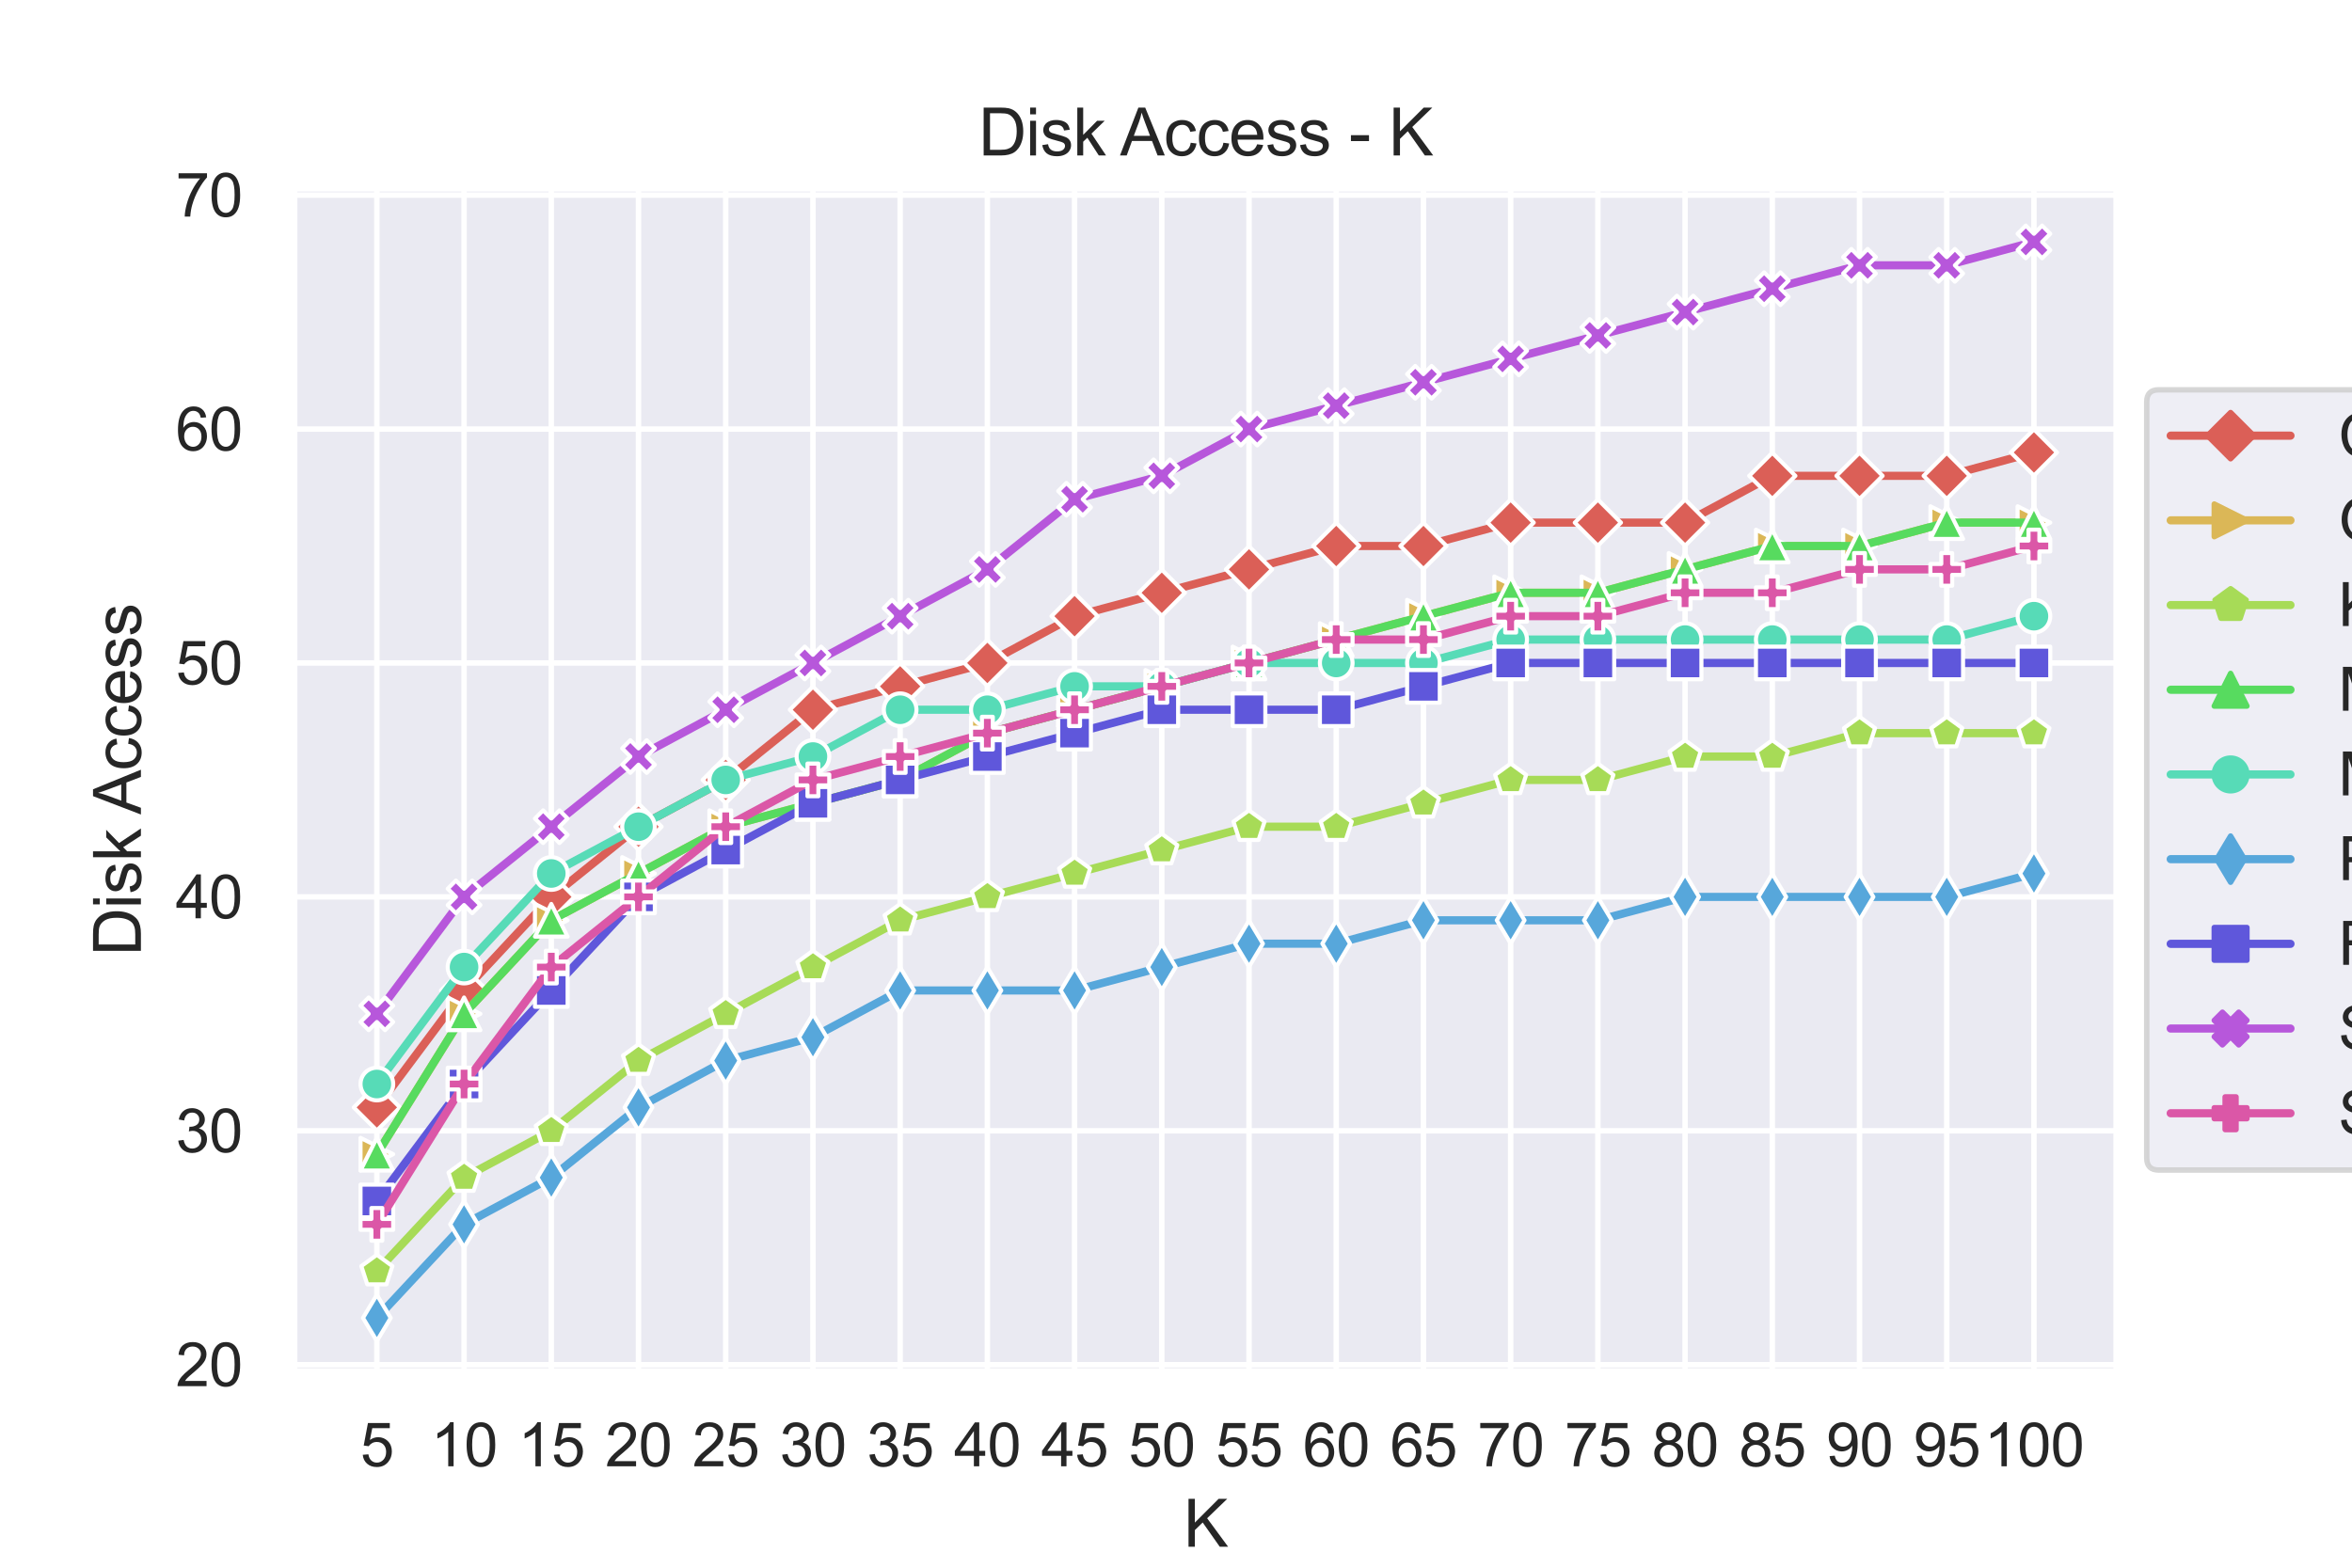 <?xml version="1.0" encoding="utf-8" standalone="no"?>
<!DOCTYPE svg PUBLIC "-//W3C//DTD SVG 1.1//EN"
  "http://www.w3.org/Graphics/SVG/1.1/DTD/svg11.dtd">
<svg xmlns:xlink="http://www.w3.org/1999/xlink" width="432pt" height="288pt" viewBox="0 0 432 288" xmlns="http://www.w3.org/2000/svg" version="1.1">
 <defs>
  <style type="text/css">*{stroke-linejoin: round; stroke-linecap: butt}</style>
 </defs>
 <g id="figure_1">
  <g id="patch_1">
   <path d="M 0 288 
L 432 288 
L 432 0 
L 0 0 
z
" style="fill: #ffffff"/>
  </g>
  <g id="axes_1">
   <g id="patch_2">
    <path d="M 54 252 
L 388.8 252 
L 388.8 34.56 
L 54 34.56 
z
" style="fill: #eaeaf2"/>
   </g>
   <g id="matplotlib.axis_1">
    <g id="xtick_1">
     <g id="line2d_1">
      <path d="M 69.218 252 
L 69.218 34.56 
" clip-path="url(#pf45d01dd2c)" style="fill: none; stroke: #ffffff; stroke-linecap: round"/>
     </g>
     <g id="text_1">
      <!-- 5 -->
      <g style="fill: #262626" transform="translate(66.16 269.374)scale(0.11 -0.11)">
       <defs>
        <path id="ArialMT-35" d="M 266 1200 
L 856 1250 
Q 922 819 1161 601 
Q 1400 384 1738 384 
Q 2144 384 2425 690 
Q 2706 997 2706 1503 
Q 2706 1984 2436 2262 
Q 2166 2541 1728 2541 
Q 1456 2541 1237 2417 
Q 1019 2294 894 2097 
L 366 2166 
L 809 4519 
L 3088 4519 
L 3088 3981 
L 1259 3981 
L 1013 2750 
Q 1425 3038 1878 3038 
Q 2478 3038 2890 2622 
Q 3303 2206 3303 1553 
Q 3303 931 2941 478 
Q 2500 -78 1738 -78 
Q 1113 -78 717 272 
Q 322 622 266 1200 
z
" transform="scale(0.016)"/>
       </defs>
       <use xlink:href="#ArialMT-35"/>
      </g>
     </g>
    </g>
    <g id="xtick_2">
     <g id="line2d_2">
      <path d="M 85.237 252 
L 85.237 34.56 
" clip-path="url(#pf45d01dd2c)" style="fill: none; stroke: #ffffff; stroke-linecap: round"/>
     </g>
     <g id="text_2">
      <!-- 10 -->
      <g style="fill: #262626" transform="translate(79.12 269.374)scale(0.11 -0.11)">
       <defs>
        <path id="ArialMT-31" d="M 2384 0 
L 1822 0 
L 1822 3584 
Q 1619 3391 1289 3197 
Q 959 3003 697 2906 
L 697 3450 
Q 1169 3672 1522 3987 
Q 1875 4303 2022 4600 
L 2384 4600 
L 2384 0 
z
" transform="scale(0.016)"/>
        <path id="ArialMT-30" d="M 266 2259 
Q 266 3072 433 3567 
Q 600 4063 929 4331 
Q 1259 4600 1759 4600 
Q 2128 4600 2406 4451 
Q 2684 4303 2865 4023 
Q 3047 3744 3150 3342 
Q 3253 2941 3253 2259 
Q 3253 1453 3087 958 
Q 2922 463 2592 192 
Q 2263 -78 1759 -78 
Q 1097 -78 719 397 
Q 266 969 266 2259 
z
M 844 2259 
Q 844 1131 1108 757 
Q 1372 384 1759 384 
Q 2147 384 2411 759 
Q 2675 1134 2675 2259 
Q 2675 3391 2411 3762 
Q 2147 4134 1753 4134 
Q 1366 4134 1134 3806 
Q 844 3388 844 2259 
z
" transform="scale(0.016)"/>
       </defs>
       <use xlink:href="#ArialMT-31"/>
       <use xlink:href="#ArialMT-30" x="55.615"/>
      </g>
     </g>
    </g>
    <g id="xtick_3">
     <g id="line2d_3">
      <path d="M 101.256 252 
L 101.256 34.56 
" clip-path="url(#pf45d01dd2c)" style="fill: none; stroke: #ffffff; stroke-linecap: round"/>
     </g>
     <g id="text_3">
      <!-- 15 -->
      <g style="fill: #262626" transform="translate(95.139 269.374)scale(0.11 -0.11)">
       <use xlink:href="#ArialMT-31"/>
       <use xlink:href="#ArialMT-35" x="55.615"/>
      </g>
     </g>
    </g>
    <g id="xtick_4">
     <g id="line2d_4">
      <path d="M 117.276 252 
L 117.276 34.56 
" clip-path="url(#pf45d01dd2c)" style="fill: none; stroke: #ffffff; stroke-linecap: round"/>
     </g>
     <g id="text_4">
      <!-- 20 -->
      <g style="fill: #262626" transform="translate(111.159 269.374)scale(0.11 -0.11)">
       <defs>
        <path id="ArialMT-32" d="M 3222 541 
L 3222 0 
L 194 0 
Q 188 203 259 391 
Q 375 700 629 1000 
Q 884 1300 1366 1694 
Q 2113 2306 2375 2664 
Q 2638 3022 2638 3341 
Q 2638 3675 2398 3904 
Q 2159 4134 1775 4134 
Q 1369 4134 1125 3890 
Q 881 3647 878 3216 
L 300 3275 
Q 359 3922 746 4261 
Q 1134 4600 1788 4600 
Q 2447 4600 2831 4234 
Q 3216 3869 3216 3328 
Q 3216 3053 3103 2787 
Q 2991 2522 2730 2228 
Q 2469 1934 1863 1422 
Q 1356 997 1212 845 
Q 1069 694 975 541 
L 3222 541 
z
" transform="scale(0.016)"/>
       </defs>
       <use xlink:href="#ArialMT-32"/>
       <use xlink:href="#ArialMT-30" x="55.615"/>
      </g>
     </g>
    </g>
    <g id="xtick_5">
     <g id="line2d_5">
      <path d="M 133.295 252 
L 133.295 34.56 
" clip-path="url(#pf45d01dd2c)" style="fill: none; stroke: #ffffff; stroke-linecap: round"/>
     </g>
     <g id="text_5">
      <!-- 25 -->
      <g style="fill: #262626" transform="translate(127.178 269.374)scale(0.11 -0.11)">
       <use xlink:href="#ArialMT-32"/>
       <use xlink:href="#ArialMT-35" x="55.615"/>
      </g>
     </g>
    </g>
    <g id="xtick_6">
     <g id="line2d_6">
      <path d="M 149.314 252 
L 149.314 34.56 
" clip-path="url(#pf45d01dd2c)" style="fill: none; stroke: #ffffff; stroke-linecap: round"/>
     </g>
     <g id="text_6">
      <!-- 30 -->
      <g style="fill: #262626" transform="translate(143.197 269.374)scale(0.11 -0.11)">
       <defs>
        <path id="ArialMT-33" d="M 269 1209 
L 831 1284 
Q 928 806 1161 595 
Q 1394 384 1728 384 
Q 2125 384 2398 659 
Q 2672 934 2672 1341 
Q 2672 1728 2419 1979 
Q 2166 2231 1775 2231 
Q 1616 2231 1378 2169 
L 1441 2663 
Q 1497 2656 1531 2656 
Q 1891 2656 2178 2843 
Q 2466 3031 2466 3422 
Q 2466 3731 2256 3934 
Q 2047 4138 1716 4138 
Q 1388 4138 1169 3931 
Q 950 3725 888 3313 
L 325 3413 
Q 428 3978 793 4289 
Q 1159 4600 1703 4600 
Q 2078 4600 2393 4439 
Q 2709 4278 2876 4000 
Q 3044 3722 3044 3409 
Q 3044 3113 2884 2869 
Q 2725 2625 2413 2481 
Q 2819 2388 3044 2092 
Q 3269 1797 3269 1353 
Q 3269 753 2831 336 
Q 2394 -81 1725 -81 
Q 1122 -81 723 278 
Q 325 638 269 1209 
z
" transform="scale(0.016)"/>
       </defs>
       <use xlink:href="#ArialMT-33"/>
       <use xlink:href="#ArialMT-30" x="55.615"/>
      </g>
     </g>
    </g>
    <g id="xtick_7">
     <g id="line2d_7">
      <path d="M 165.333 252 
L 165.333 34.56 
" clip-path="url(#pf45d01dd2c)" style="fill: none; stroke: #ffffff; stroke-linecap: round"/>
     </g>
     <g id="text_7">
      <!-- 35 -->
      <g style="fill: #262626" transform="translate(159.216 269.374)scale(0.11 -0.11)">
       <use xlink:href="#ArialMT-33"/>
       <use xlink:href="#ArialMT-35" x="55.615"/>
      </g>
     </g>
    </g>
    <g id="xtick_8">
     <g id="line2d_8">
      <path d="M 181.352 252 
L 181.352 34.56 
" clip-path="url(#pf45d01dd2c)" style="fill: none; stroke: #ffffff; stroke-linecap: round"/>
     </g>
     <g id="text_8">
      <!-- 40 -->
      <g style="fill: #262626" transform="translate(175.235 269.374)scale(0.11 -0.11)">
       <defs>
        <path id="ArialMT-34" d="M 2069 0 
L 2069 1097 
L 81 1097 
L 81 1613 
L 2172 4581 
L 2631 4581 
L 2631 1613 
L 3250 1613 
L 3250 1097 
L 2631 1097 
L 2631 0 
L 2069 0 
z
M 2069 1613 
L 2069 3678 
L 634 1613 
L 2069 1613 
z
" transform="scale(0.016)"/>
       </defs>
       <use xlink:href="#ArialMT-34"/>
       <use xlink:href="#ArialMT-30" x="55.615"/>
      </g>
     </g>
    </g>
    <g id="xtick_9">
     <g id="line2d_9">
      <path d="M 197.371 252 
L 197.371 34.56 
" clip-path="url(#pf45d01dd2c)" style="fill: none; stroke: #ffffff; stroke-linecap: round"/>
     </g>
     <g id="text_9">
      <!-- 45 -->
      <g style="fill: #262626" transform="translate(191.254 269.374)scale(0.11 -0.11)">
       <use xlink:href="#ArialMT-34"/>
       <use xlink:href="#ArialMT-35" x="55.615"/>
      </g>
     </g>
    </g>
    <g id="xtick_10">
     <g id="line2d_10">
      <path d="M 213.39 252 
L 213.39 34.56 
" clip-path="url(#pf45d01dd2c)" style="fill: none; stroke: #ffffff; stroke-linecap: round"/>
     </g>
     <g id="text_10">
      <!-- 50 -->
      <g style="fill: #262626" transform="translate(207.273 269.374)scale(0.11 -0.11)">
       <use xlink:href="#ArialMT-35"/>
       <use xlink:href="#ArialMT-30" x="55.615"/>
      </g>
     </g>
    </g>
    <g id="xtick_11">
     <g id="line2d_11">
      <path d="M 229.41 252 
L 229.41 34.56 
" clip-path="url(#pf45d01dd2c)" style="fill: none; stroke: #ffffff; stroke-linecap: round"/>
     </g>
     <g id="text_11">
      <!-- 55 -->
      <g style="fill: #262626" transform="translate(223.293 269.374)scale(0.11 -0.11)">
       <use xlink:href="#ArialMT-35"/>
       <use xlink:href="#ArialMT-35" x="55.615"/>
      </g>
     </g>
    </g>
    <g id="xtick_12">
     <g id="line2d_12">
      <path d="M 245.429 252 
L 245.429 34.56 
" clip-path="url(#pf45d01dd2c)" style="fill: none; stroke: #ffffff; stroke-linecap: round"/>
     </g>
     <g id="text_12">
      <!-- 60 -->
      <g style="fill: #262626" transform="translate(239.312 269.374)scale(0.11 -0.11)">
       <defs>
        <path id="ArialMT-36" d="M 3184 3459 
L 2625 3416 
Q 2550 3747 2413 3897 
Q 2184 4138 1850 4138 
Q 1581 4138 1378 3988 
Q 1113 3794 959 3422 
Q 806 3050 800 2363 
Q 1003 2672 1297 2822 
Q 1591 2972 1913 2972 
Q 2475 2972 2870 2558 
Q 3266 2144 3266 1488 
Q 3266 1056 3080 686 
Q 2894 316 2569 119 
Q 2244 -78 1831 -78 
Q 1128 -78 684 439 
Q 241 956 241 2144 
Q 241 3472 731 4075 
Q 1159 4600 1884 4600 
Q 2425 4600 2770 4297 
Q 3116 3994 3184 3459 
z
M 888 1484 
Q 888 1194 1011 928 
Q 1134 663 1356 523 
Q 1578 384 1822 384 
Q 2178 384 2434 671 
Q 2691 959 2691 1453 
Q 2691 1928 2437 2201 
Q 2184 2475 1800 2475 
Q 1419 2475 1153 2201 
Q 888 1928 888 1484 
z
" transform="scale(0.016)"/>
       </defs>
       <use xlink:href="#ArialMT-36"/>
       <use xlink:href="#ArialMT-30" x="55.615"/>
      </g>
     </g>
    </g>
    <g id="xtick_13">
     <g id="line2d_13">
      <path d="M 261.448 252 
L 261.448 34.56 
" clip-path="url(#pf45d01dd2c)" style="fill: none; stroke: #ffffff; stroke-linecap: round"/>
     </g>
     <g id="text_13">
      <!-- 65 -->
      <g style="fill: #262626" transform="translate(255.331 269.374)scale(0.11 -0.11)">
       <use xlink:href="#ArialMT-36"/>
       <use xlink:href="#ArialMT-35" x="55.615"/>
      </g>
     </g>
    </g>
    <g id="xtick_14">
     <g id="line2d_14">
      <path d="M 277.467 252 
L 277.467 34.56 
" clip-path="url(#pf45d01dd2c)" style="fill: none; stroke: #ffffff; stroke-linecap: round"/>
     </g>
     <g id="text_14">
      <!-- 70 -->
      <g style="fill: #262626" transform="translate(271.35 269.374)scale(0.11 -0.11)">
       <defs>
        <path id="ArialMT-37" d="M 303 3981 
L 303 4522 
L 3269 4522 
L 3269 4084 
Q 2831 3619 2401 2847 
Q 1972 2075 1738 1259 
Q 1569 684 1522 0 
L 944 0 
Q 953 541 1156 1306 
Q 1359 2072 1739 2783 
Q 2119 3494 2547 3981 
L 303 3981 
z
" transform="scale(0.016)"/>
       </defs>
       <use xlink:href="#ArialMT-37"/>
       <use xlink:href="#ArialMT-30" x="55.615"/>
      </g>
     </g>
    </g>
    <g id="xtick_15">
     <g id="line2d_15">
      <path d="M 293.486 252 
L 293.486 34.56 
" clip-path="url(#pf45d01dd2c)" style="fill: none; stroke: #ffffff; stroke-linecap: round"/>
     </g>
     <g id="text_15">
      <!-- 75 -->
      <g style="fill: #262626" transform="translate(287.369 269.374)scale(0.11 -0.11)">
       <use xlink:href="#ArialMT-37"/>
       <use xlink:href="#ArialMT-35" x="55.615"/>
      </g>
     </g>
    </g>
    <g id="xtick_16">
     <g id="line2d_16">
      <path d="M 309.505 252 
L 309.505 34.56 
" clip-path="url(#pf45d01dd2c)" style="fill: none; stroke: #ffffff; stroke-linecap: round"/>
     </g>
     <g id="text_16">
      <!-- 80 -->
      <g style="fill: #262626" transform="translate(303.388 269.374)scale(0.11 -0.11)">
       <defs>
        <path id="ArialMT-38" d="M 1131 2484 
Q 781 2613 612 2850 
Q 444 3088 444 3419 
Q 444 3919 803 4259 
Q 1163 4600 1759 4600 
Q 2359 4600 2725 4251 
Q 3091 3903 3091 3403 
Q 3091 3084 2923 2848 
Q 2756 2613 2416 2484 
Q 2838 2347 3058 2040 
Q 3278 1734 3278 1309 
Q 3278 722 2862 322 
Q 2447 -78 1769 -78 
Q 1091 -78 675 323 
Q 259 725 259 1325 
Q 259 1772 486 2073 
Q 713 2375 1131 2484 
z
M 1019 3438 
Q 1019 3113 1228 2906 
Q 1438 2700 1772 2700 
Q 2097 2700 2305 2904 
Q 2513 3109 2513 3406 
Q 2513 3716 2298 3927 
Q 2084 4138 1766 4138 
Q 1444 4138 1231 3931 
Q 1019 3725 1019 3438 
z
M 838 1322 
Q 838 1081 952 856 
Q 1066 631 1291 507 
Q 1516 384 1775 384 
Q 2178 384 2440 643 
Q 2703 903 2703 1303 
Q 2703 1709 2433 1975 
Q 2163 2241 1756 2241 
Q 1359 2241 1098 1978 
Q 838 1716 838 1322 
z
" transform="scale(0.016)"/>
       </defs>
       <use xlink:href="#ArialMT-38"/>
       <use xlink:href="#ArialMT-30" x="55.615"/>
      </g>
     </g>
    </g>
    <g id="xtick_17">
     <g id="line2d_17">
      <path d="M 325.524 252 
L 325.524 34.56 
" clip-path="url(#pf45d01dd2c)" style="fill: none; stroke: #ffffff; stroke-linecap: round"/>
     </g>
     <g id="text_17">
      <!-- 85 -->
      <g style="fill: #262626" transform="translate(319.407 269.374)scale(0.11 -0.11)">
       <use xlink:href="#ArialMT-38"/>
       <use xlink:href="#ArialMT-35" x="55.615"/>
      </g>
     </g>
    </g>
    <g id="xtick_18">
     <g id="line2d_18">
      <path d="M 341.544 252 
L 341.544 34.56 
" clip-path="url(#pf45d01dd2c)" style="fill: none; stroke: #ffffff; stroke-linecap: round"/>
     </g>
     <g id="text_18">
      <!-- 90 -->
      <g style="fill: #262626" transform="translate(335.427 269.374)scale(0.11 -0.11)">
       <defs>
        <path id="ArialMT-39" d="M 350 1059 
L 891 1109 
Q 959 728 1153 556 
Q 1347 384 1650 384 
Q 1909 384 2104 503 
Q 2300 622 2425 820 
Q 2550 1019 2634 1356 
Q 2719 1694 2719 2044 
Q 2719 2081 2716 2156 
Q 2547 1888 2255 1720 
Q 1963 1553 1622 1553 
Q 1053 1553 659 1965 
Q 266 2378 266 3053 
Q 266 3750 677 4175 
Q 1088 4600 1706 4600 
Q 2153 4600 2523 4359 
Q 2894 4119 3086 3673 
Q 3278 3228 3278 2384 
Q 3278 1506 3087 986 
Q 2897 466 2520 194 
Q 2144 -78 1638 -78 
Q 1100 -78 759 220 
Q 419 519 350 1059 
z
M 2653 3081 
Q 2653 3566 2395 3850 
Q 2138 4134 1775 4134 
Q 1400 4134 1122 3828 
Q 844 3522 844 3034 
Q 844 2597 1108 2323 
Q 1372 2050 1759 2050 
Q 2150 2050 2401 2323 
Q 2653 2597 2653 3081 
z
" transform="scale(0.016)"/>
       </defs>
       <use xlink:href="#ArialMT-39"/>
       <use xlink:href="#ArialMT-30" x="55.615"/>
      </g>
     </g>
    </g>
    <g id="xtick_19">
     <g id="line2d_19">
      <path d="M 357.563 252 
L 357.563 34.56 
" clip-path="url(#pf45d01dd2c)" style="fill: none; stroke: #ffffff; stroke-linecap: round"/>
     </g>
     <g id="text_19">
      <!-- 95 -->
      <g style="fill: #262626" transform="translate(351.446 269.374)scale(0.11 -0.11)">
       <use xlink:href="#ArialMT-39"/>
       <use xlink:href="#ArialMT-35" x="55.615"/>
      </g>
     </g>
    </g>
    <g id="xtick_20">
     <g id="line2d_20">
      <path d="M 373.582 252 
L 373.582 34.56 
" clip-path="url(#pf45d01dd2c)" style="fill: none; stroke: #ffffff; stroke-linecap: round"/>
     </g>
     <g id="text_20">
      <!-- 100 -->
      <g style="fill: #262626" transform="translate(364.406 269.374)scale(0.11 -0.11)">
       <use xlink:href="#ArialMT-31"/>
       <use xlink:href="#ArialMT-30" x="55.615"/>
       <use xlink:href="#ArialMT-30" x="111.23"/>
      </g>
     </g>
    </g>
    <g id="text_21">
     <!-- K -->
     <g style="fill: #262626" transform="translate(217.398 284.149)scale(0.12 -0.12)">
      <defs>
       <path id="ArialMT-4b" d="M 469 0 
L 469 4581 
L 1075 4581 
L 1075 2309 
L 3350 4581 
L 4172 4581 
L 2250 2725 
L 4256 0 
L 3456 0 
L 1825 2319 
L 1075 1588 
L 1075 0 
L 469 0 
z
" transform="scale(0.016)"/>
      </defs>
      <use xlink:href="#ArialMT-4b"/>
     </g>
    </g>
   </g>
   <g id="matplotlib.axis_2">
    <g id="ytick_1">
     <g id="line2d_21">
      <path d="M 54 250.711 
L 388.8 250.711 
" clip-path="url(#pf45d01dd2c)" style="fill: none; stroke: #ffffff; stroke-linecap: round"/>
     </g>
     <g id="text_22">
      <!-- 20 -->
      <g style="fill: #262626" transform="translate(32.266 254.648)scale(0.11 -0.11)">
       <use xlink:href="#ArialMT-32"/>
       <use xlink:href="#ArialMT-30" x="55.615"/>
      </g>
     </g>
    </g>
    <g id="ytick_2">
     <g id="line2d_22">
      <path d="M 54 207.738 
L 388.8 207.738 
" clip-path="url(#pf45d01dd2c)" style="fill: none; stroke: #ffffff; stroke-linecap: round"/>
     </g>
     <g id="text_23">
      <!-- 30 -->
      <g style="fill: #262626" transform="translate(32.266 211.675)scale(0.11 -0.11)">
       <use xlink:href="#ArialMT-33"/>
       <use xlink:href="#ArialMT-30" x="55.615"/>
      </g>
     </g>
    </g>
    <g id="ytick_3">
     <g id="line2d_23">
      <path d="M 54 164.766 
L 388.8 164.766 
" clip-path="url(#pf45d01dd2c)" style="fill: none; stroke: #ffffff; stroke-linecap: round"/>
     </g>
     <g id="text_24">
      <!-- 40 -->
      <g style="fill: #262626" transform="translate(32.266 168.703)scale(0.11 -0.11)">
       <use xlink:href="#ArialMT-34"/>
       <use xlink:href="#ArialMT-30" x="55.615"/>
      </g>
     </g>
    </g>
    <g id="ytick_4">
     <g id="line2d_24">
      <path d="M 54 121.794 
L 388.8 121.794 
" clip-path="url(#pf45d01dd2c)" style="fill: none; stroke: #ffffff; stroke-linecap: round"/>
     </g>
     <g id="text_25">
      <!-- 50 -->
      <g style="fill: #262626" transform="translate(32.266 125.731)scale(0.11 -0.11)">
       <use xlink:href="#ArialMT-35"/>
       <use xlink:href="#ArialMT-30" x="55.615"/>
      </g>
     </g>
    </g>
    <g id="ytick_5">
     <g id="line2d_25">
      <path d="M 54 78.822 
L 388.8 78.822 
" clip-path="url(#pf45d01dd2c)" style="fill: none; stroke: #ffffff; stroke-linecap: round"/>
     </g>
     <g id="text_26">
      <!-- 60 -->
      <g style="fill: #262626" transform="translate(32.266 82.758)scale(0.11 -0.11)">
       <use xlink:href="#ArialMT-36"/>
       <use xlink:href="#ArialMT-30" x="55.615"/>
      </g>
     </g>
    </g>
    <g id="ytick_6">
     <g id="line2d_26">
      <path d="M 54 35.849 
L 388.8 35.849 
" clip-path="url(#pf45d01dd2c)" style="fill: none; stroke: #ffffff; stroke-linecap: round"/>
     </g>
     <g id="text_27">
      <!-- 70 -->
      <g style="fill: #262626" transform="translate(32.266 39.786)scale(0.11 -0.11)">
       <use xlink:href="#ArialMT-37"/>
       <use xlink:href="#ArialMT-30" x="55.615"/>
      </g>
     </g>
    </g>
    <g id="text_28">
     <!-- Disk Access -->
     <g style="fill: #262626" transform="translate(25.881 175.622)rotate(-90)scale(0.12 -0.12)">
      <defs>
       <path id="ArialMT-44" d="M 494 0 
L 494 4581 
L 2072 4581 
Q 2606 4581 2888 4516 
Q 3281 4425 3559 4188 
Q 3922 3881 4101 3404 
Q 4281 2928 4281 2316 
Q 4281 1794 4159 1391 
Q 4038 988 3847 723 
Q 3656 459 3429 307 
Q 3203 156 2883 78 
Q 2563 0 2147 0 
L 494 0 
z
M 1100 541 
L 2078 541 
Q 2531 541 2789 625 
Q 3047 709 3200 863 
Q 3416 1078 3536 1442 
Q 3656 1806 3656 2325 
Q 3656 3044 3420 3430 
Q 3184 3816 2847 3947 
Q 2603 4041 2063 4041 
L 1100 4041 
L 1100 541 
z
" transform="scale(0.016)"/>
       <path id="ArialMT-69" d="M 425 3934 
L 425 4581 
L 988 4581 
L 988 3934 
L 425 3934 
z
M 425 0 
L 425 3319 
L 988 3319 
L 988 0 
L 425 0 
z
" transform="scale(0.016)"/>
       <path id="ArialMT-73" d="M 197 991 
L 753 1078 
Q 800 744 1014 566 
Q 1228 388 1613 388 
Q 2000 388 2187 545 
Q 2375 703 2375 916 
Q 2375 1106 2209 1216 
Q 2094 1291 1634 1406 
Q 1016 1563 777 1677 
Q 538 1791 414 1992 
Q 291 2194 291 2438 
Q 291 2659 392 2848 
Q 494 3038 669 3163 
Q 800 3259 1026 3326 
Q 1253 3394 1513 3394 
Q 1903 3394 2198 3281 
Q 2494 3169 2634 2976 
Q 2775 2784 2828 2463 
L 2278 2388 
Q 2241 2644 2061 2787 
Q 1881 2931 1553 2931 
Q 1166 2931 1000 2803 
Q 834 2675 834 2503 
Q 834 2394 903 2306 
Q 972 2216 1119 2156 
Q 1203 2125 1616 2013 
Q 2213 1853 2448 1751 
Q 2684 1650 2818 1456 
Q 2953 1263 2953 975 
Q 2953 694 2789 445 
Q 2625 197 2315 61 
Q 2006 -75 1616 -75 
Q 969 -75 630 194 
Q 291 463 197 991 
z
" transform="scale(0.016)"/>
       <path id="ArialMT-6b" d="M 425 0 
L 425 4581 
L 988 4581 
L 988 1969 
L 2319 3319 
L 3047 3319 
L 1778 2088 
L 3175 0 
L 2481 0 
L 1384 1697 
L 988 1316 
L 988 0 
L 425 0 
z
" transform="scale(0.016)"/>
       <path id="ArialMT-20" transform="scale(0.016)"/>
       <path id="ArialMT-41" d="M -9 0 
L 1750 4581 
L 2403 4581 
L 4278 0 
L 3588 0 
L 3053 1388 
L 1138 1388 
L 634 0 
L -9 0 
z
M 1313 1881 
L 2866 1881 
L 2388 3150 
Q 2169 3728 2063 4100 
Q 1975 3659 1816 3225 
L 1313 1881 
z
" transform="scale(0.016)"/>
       <path id="ArialMT-63" d="M 2588 1216 
L 3141 1144 
Q 3050 572 2676 248 
Q 2303 -75 1759 -75 
Q 1078 -75 664 370 
Q 250 816 250 1647 
Q 250 2184 428 2587 
Q 606 2991 970 3192 
Q 1334 3394 1763 3394 
Q 2303 3394 2647 3120 
Q 2991 2847 3088 2344 
L 2541 2259 
Q 2463 2594 2264 2762 
Q 2066 2931 1784 2931 
Q 1359 2931 1093 2626 
Q 828 2322 828 1663 
Q 828 994 1084 691 
Q 1341 388 1753 388 
Q 2084 388 2306 591 
Q 2528 794 2588 1216 
z
" transform="scale(0.016)"/>
       <path id="ArialMT-65" d="M 2694 1069 
L 3275 997 
Q 3138 488 2766 206 
Q 2394 -75 1816 -75 
Q 1088 -75 661 373 
Q 234 822 234 1631 
Q 234 2469 665 2931 
Q 1097 3394 1784 3394 
Q 2450 3394 2872 2941 
Q 3294 2488 3294 1666 
Q 3294 1616 3291 1516 
L 816 1516 
Q 847 969 1125 678 
Q 1403 388 1819 388 
Q 2128 388 2347 550 
Q 2566 713 2694 1069 
z
M 847 1978 
L 2700 1978 
Q 2663 2397 2488 2606 
Q 2219 2931 1791 2931 
Q 1403 2931 1139 2672 
Q 875 2413 847 1978 
z
" transform="scale(0.016)"/>
      </defs>
      <use xlink:href="#ArialMT-44"/>
      <use xlink:href="#ArialMT-69" x="72.217"/>
      <use xlink:href="#ArialMT-73" x="94.434"/>
      <use xlink:href="#ArialMT-6b" x="144.434"/>
      <use xlink:href="#ArialMT-20" x="194.434"/>
      <use xlink:href="#ArialMT-41" x="216.717"/>
      <use xlink:href="#ArialMT-63" x="283.416"/>
      <use xlink:href="#ArialMT-63" x="333.416"/>
      <use xlink:href="#ArialMT-65" x="383.416"/>
      <use xlink:href="#ArialMT-73" x="439.031"/>
      <use xlink:href="#ArialMT-73" x="489.031"/>
     </g>
    </g>
   </g>
   <g id="line2d_27">
    <path d="M 69.218 203.441 
L 85.237 181.955 
L 101.256 164.766 
L 117.276 151.874 
L 133.295 143.28 
L 149.314 130.388 
L 165.333 126.091 
L 181.352 121.794 
L 197.371 113.199 
L 213.39 108.902 
L 229.41 104.605 
L 245.429 100.308 
L 261.448 100.308 
L 277.467 96.01 
L 293.486 96.01 
L 309.505 96.01 
L 325.524 87.416 
L 341.544 87.416 
L 357.563 87.416 
L 373.582 83.119 
" clip-path="url(#pf45d01dd2c)" style="fill: none; stroke: #db5f57; stroke-width: 1.5; stroke-linecap: round"/>
    <defs>
     <path id="m87b8a7d1cf" d="M -0 4.243 
L 4.243 0 
L 0 -4.243 
L -4.243 -0 
z
" style="stroke: #ffffff; stroke-width: 0.75; stroke-linejoin: miter"/>
    </defs>
    <g clip-path="url(#pf45d01dd2c)">
     <use xlink:href="#m87b8a7d1cf" x="69.218" y="203.441" style="fill: #db5f57; stroke: #ffffff; stroke-width: 0.75; stroke-linejoin: miter"/>
     <use xlink:href="#m87b8a7d1cf" x="85.237" y="181.955" style="fill: #db5f57; stroke: #ffffff; stroke-width: 0.75; stroke-linejoin: miter"/>
     <use xlink:href="#m87b8a7d1cf" x="101.256" y="164.766" style="fill: #db5f57; stroke: #ffffff; stroke-width: 0.75; stroke-linejoin: miter"/>
     <use xlink:href="#m87b8a7d1cf" x="117.276" y="151.874" style="fill: #db5f57; stroke: #ffffff; stroke-width: 0.75; stroke-linejoin: miter"/>
     <use xlink:href="#m87b8a7d1cf" x="133.295" y="143.28" style="fill: #db5f57; stroke: #ffffff; stroke-width: 0.75; stroke-linejoin: miter"/>
     <use xlink:href="#m87b8a7d1cf" x="149.314" y="130.388" style="fill: #db5f57; stroke: #ffffff; stroke-width: 0.75; stroke-linejoin: miter"/>
     <use xlink:href="#m87b8a7d1cf" x="165.333" y="126.091" style="fill: #db5f57; stroke: #ffffff; stroke-width: 0.75; stroke-linejoin: miter"/>
     <use xlink:href="#m87b8a7d1cf" x="181.352" y="121.794" style="fill: #db5f57; stroke: #ffffff; stroke-width: 0.75; stroke-linejoin: miter"/>
     <use xlink:href="#m87b8a7d1cf" x="197.371" y="113.199" style="fill: #db5f57; stroke: #ffffff; stroke-width: 0.75; stroke-linejoin: miter"/>
     <use xlink:href="#m87b8a7d1cf" x="213.39" y="108.902" style="fill: #db5f57; stroke: #ffffff; stroke-width: 0.75; stroke-linejoin: miter"/>
     <use xlink:href="#m87b8a7d1cf" x="229.41" y="104.605" style="fill: #db5f57; stroke: #ffffff; stroke-width: 0.75; stroke-linejoin: miter"/>
     <use xlink:href="#m87b8a7d1cf" x="245.429" y="100.308" style="fill: #db5f57; stroke: #ffffff; stroke-width: 0.75; stroke-linejoin: miter"/>
     <use xlink:href="#m87b8a7d1cf" x="261.448" y="100.308" style="fill: #db5f57; stroke: #ffffff; stroke-width: 0.75; stroke-linejoin: miter"/>
     <use xlink:href="#m87b8a7d1cf" x="277.467" y="96.01" style="fill: #db5f57; stroke: #ffffff; stroke-width: 0.75; stroke-linejoin: miter"/>
     <use xlink:href="#m87b8a7d1cf" x="293.486" y="96.01" style="fill: #db5f57; stroke: #ffffff; stroke-width: 0.75; stroke-linejoin: miter"/>
     <use xlink:href="#m87b8a7d1cf" x="309.505" y="96.01" style="fill: #db5f57; stroke: #ffffff; stroke-width: 0.75; stroke-linejoin: miter"/>
     <use xlink:href="#m87b8a7d1cf" x="325.524" y="87.416" style="fill: #db5f57; stroke: #ffffff; stroke-width: 0.75; stroke-linejoin: miter"/>
     <use xlink:href="#m87b8a7d1cf" x="341.544" y="87.416" style="fill: #db5f57; stroke: #ffffff; stroke-width: 0.75; stroke-linejoin: miter"/>
     <use xlink:href="#m87b8a7d1cf" x="357.563" y="87.416" style="fill: #db5f57; stroke: #ffffff; stroke-width: 0.75; stroke-linejoin: miter"/>
     <use xlink:href="#m87b8a7d1cf" x="373.582" y="83.119" style="fill: #db5f57; stroke: #ffffff; stroke-width: 0.75; stroke-linejoin: miter"/>
    </g>
   </g>
   <g id="line2d_28">
    <path d="M 69.218 212.036 
L 85.237 186.252 
L 101.256 169.063 
L 117.276 160.469 
L 133.295 151.874 
L 149.314 147.577 
L 165.333 143.28 
L 181.352 134.686 
L 197.371 130.388 
L 213.39 126.091 
L 229.41 121.794 
L 245.429 117.497 
L 261.448 113.199 
L 277.467 108.902 
L 293.486 108.902 
L 309.505 104.605 
L 325.524 100.308 
L 341.544 100.308 
L 357.563 96.01 
L 373.582 96.01 
" clip-path="url(#pf45d01dd2c)" style="fill: none; stroke: #dbb757; stroke-width: 1.5; stroke-linecap: round"/>
    <defs>
     <path id="m08c91f76be" d="M 3 0 
L -3 -3 
L -3 3 
z
" style="stroke: #ffffff; stroke-width: 0.75; stroke-linejoin: miter"/>
    </defs>
    <g clip-path="url(#pf45d01dd2c)">
     <use xlink:href="#m08c91f76be" x="69.218" y="212.036" style="fill: #dbb757; stroke: #ffffff; stroke-width: 0.75; stroke-linejoin: miter"/>
     <use xlink:href="#m08c91f76be" x="85.237" y="186.252" style="fill: #dbb757; stroke: #ffffff; stroke-width: 0.75; stroke-linejoin: miter"/>
     <use xlink:href="#m08c91f76be" x="101.256" y="169.063" style="fill: #dbb757; stroke: #ffffff; stroke-width: 0.75; stroke-linejoin: miter"/>
     <use xlink:href="#m08c91f76be" x="117.276" y="160.469" style="fill: #dbb757; stroke: #ffffff; stroke-width: 0.75; stroke-linejoin: miter"/>
     <use xlink:href="#m08c91f76be" x="133.295" y="151.874" style="fill: #dbb757; stroke: #ffffff; stroke-width: 0.75; stroke-linejoin: miter"/>
     <use xlink:href="#m08c91f76be" x="149.314" y="147.577" style="fill: #dbb757; stroke: #ffffff; stroke-width: 0.75; stroke-linejoin: miter"/>
     <use xlink:href="#m08c91f76be" x="165.333" y="143.28" style="fill: #dbb757; stroke: #ffffff; stroke-width: 0.75; stroke-linejoin: miter"/>
     <use xlink:href="#m08c91f76be" x="181.352" y="134.686" style="fill: #dbb757; stroke: #ffffff; stroke-width: 0.75; stroke-linejoin: miter"/>
     <use xlink:href="#m08c91f76be" x="197.371" y="130.388" style="fill: #dbb757; stroke: #ffffff; stroke-width: 0.75; stroke-linejoin: miter"/>
     <use xlink:href="#m08c91f76be" x="213.39" y="126.091" style="fill: #dbb757; stroke: #ffffff; stroke-width: 0.75; stroke-linejoin: miter"/>
     <use xlink:href="#m08c91f76be" x="229.41" y="121.794" style="fill: #dbb757; stroke: #ffffff; stroke-width: 0.75; stroke-linejoin: miter"/>
     <use xlink:href="#m08c91f76be" x="245.429" y="117.497" style="fill: #dbb757; stroke: #ffffff; stroke-width: 0.75; stroke-linejoin: miter"/>
     <use xlink:href="#m08c91f76be" x="261.448" y="113.199" style="fill: #dbb757; stroke: #ffffff; stroke-width: 0.75; stroke-linejoin: miter"/>
     <use xlink:href="#m08c91f76be" x="277.467" y="108.902" style="fill: #dbb757; stroke: #ffffff; stroke-width: 0.75; stroke-linejoin: miter"/>
     <use xlink:href="#m08c91f76be" x="293.486" y="108.902" style="fill: #dbb757; stroke: #ffffff; stroke-width: 0.75; stroke-linejoin: miter"/>
     <use xlink:href="#m08c91f76be" x="309.505" y="104.605" style="fill: #dbb757; stroke: #ffffff; stroke-width: 0.75; stroke-linejoin: miter"/>
     <use xlink:href="#m08c91f76be" x="325.524" y="100.308" style="fill: #dbb757; stroke: #ffffff; stroke-width: 0.75; stroke-linejoin: miter"/>
     <use xlink:href="#m08c91f76be" x="341.544" y="100.308" style="fill: #dbb757; stroke: #ffffff; stroke-width: 0.75; stroke-linejoin: miter"/>
     <use xlink:href="#m08c91f76be" x="357.563" y="96.01" style="fill: #dbb757; stroke: #ffffff; stroke-width: 0.75; stroke-linejoin: miter"/>
     <use xlink:href="#m08c91f76be" x="373.582" y="96.01" style="fill: #dbb757; stroke: #ffffff; stroke-width: 0.75; stroke-linejoin: miter"/>
    </g>
   </g>
   <g id="line2d_29">
    <path d="M 69.218 233.522 
L 85.237 216.333 
L 101.256 207.738 
L 117.276 194.847 
L 133.295 186.252 
L 149.314 177.658 
L 165.333 169.063 
L 181.352 164.766 
L 197.371 160.469 
L 213.39 156.172 
L 229.41 151.874 
L 245.429 151.874 
L 261.448 147.577 
L 277.467 143.28 
L 293.486 143.28 
L 309.505 138.983 
L 325.524 138.983 
L 341.544 134.686 
L 357.563 134.686 
L 373.582 134.686 
" clip-path="url(#pf45d01dd2c)" style="fill: none; stroke: #a7db57; stroke-width: 1.5; stroke-linecap: round"/>
    <defs>
     <path id="m73b8642a25" d="M 0 -3 
L -2.853 -0.927 
L -1.763 2.427 
L 1.763 2.427 
L 2.853 -0.927 
z
" style="stroke: #ffffff; stroke-width: 0.75; stroke-linejoin: miter"/>
    </defs>
    <g clip-path="url(#pf45d01dd2c)">
     <use xlink:href="#m73b8642a25" x="69.218" y="233.522" style="fill: #a7db57; stroke: #ffffff; stroke-width: 0.75; stroke-linejoin: miter"/>
     <use xlink:href="#m73b8642a25" x="85.237" y="216.333" style="fill: #a7db57; stroke: #ffffff; stroke-width: 0.75; stroke-linejoin: miter"/>
     <use xlink:href="#m73b8642a25" x="101.256" y="207.738" style="fill: #a7db57; stroke: #ffffff; stroke-width: 0.75; stroke-linejoin: miter"/>
     <use xlink:href="#m73b8642a25" x="117.276" y="194.847" style="fill: #a7db57; stroke: #ffffff; stroke-width: 0.75; stroke-linejoin: miter"/>
     <use xlink:href="#m73b8642a25" x="133.295" y="186.252" style="fill: #a7db57; stroke: #ffffff; stroke-width: 0.75; stroke-linejoin: miter"/>
     <use xlink:href="#m73b8642a25" x="149.314" y="177.658" style="fill: #a7db57; stroke: #ffffff; stroke-width: 0.75; stroke-linejoin: miter"/>
     <use xlink:href="#m73b8642a25" x="165.333" y="169.063" style="fill: #a7db57; stroke: #ffffff; stroke-width: 0.75; stroke-linejoin: miter"/>
     <use xlink:href="#m73b8642a25" x="181.352" y="164.766" style="fill: #a7db57; stroke: #ffffff; stroke-width: 0.75; stroke-linejoin: miter"/>
     <use xlink:href="#m73b8642a25" x="197.371" y="160.469" style="fill: #a7db57; stroke: #ffffff; stroke-width: 0.75; stroke-linejoin: miter"/>
     <use xlink:href="#m73b8642a25" x="213.39" y="156.172" style="fill: #a7db57; stroke: #ffffff; stroke-width: 0.75; stroke-linejoin: miter"/>
     <use xlink:href="#m73b8642a25" x="229.41" y="151.874" style="fill: #a7db57; stroke: #ffffff; stroke-width: 0.75; stroke-linejoin: miter"/>
     <use xlink:href="#m73b8642a25" x="245.429" y="151.874" style="fill: #a7db57; stroke: #ffffff; stroke-width: 0.75; stroke-linejoin: miter"/>
     <use xlink:href="#m73b8642a25" x="261.448" y="147.577" style="fill: #a7db57; stroke: #ffffff; stroke-width: 0.75; stroke-linejoin: miter"/>
     <use xlink:href="#m73b8642a25" x="277.467" y="143.28" style="fill: #a7db57; stroke: #ffffff; stroke-width: 0.75; stroke-linejoin: miter"/>
     <use xlink:href="#m73b8642a25" x="293.486" y="143.28" style="fill: #a7db57; stroke: #ffffff; stroke-width: 0.75; stroke-linejoin: miter"/>
     <use xlink:href="#m73b8642a25" x="309.505" y="138.983" style="fill: #a7db57; stroke: #ffffff; stroke-width: 0.75; stroke-linejoin: miter"/>
     <use xlink:href="#m73b8642a25" x="325.524" y="138.983" style="fill: #a7db57; stroke: #ffffff; stroke-width: 0.75; stroke-linejoin: miter"/>
     <use xlink:href="#m73b8642a25" x="341.544" y="134.686" style="fill: #a7db57; stroke: #ffffff; stroke-width: 0.75; stroke-linejoin: miter"/>
     <use xlink:href="#m73b8642a25" x="357.563" y="134.686" style="fill: #a7db57; stroke: #ffffff; stroke-width: 0.75; stroke-linejoin: miter"/>
     <use xlink:href="#m73b8642a25" x="373.582" y="134.686" style="fill: #a7db57; stroke: #ffffff; stroke-width: 0.75; stroke-linejoin: miter"/>
    </g>
   </g>
   <g id="line2d_30">
    <path d="M 69.218 212.036 
L 85.237 186.252 
L 101.256 169.063 
L 117.276 160.469 
L 133.295 151.874 
L 149.314 147.577 
L 165.333 143.28 
L 181.352 134.686 
L 197.371 130.388 
L 213.39 126.091 
L 229.41 121.794 
L 245.429 117.497 
L 261.448 113.199 
L 277.467 108.902 
L 293.486 108.902 
L 309.505 104.605 
L 325.524 100.308 
L 341.544 100.308 
L 357.563 96.01 
L 373.582 96.01 
" clip-path="url(#pf45d01dd2c)" style="fill: none; stroke: #57db5f; stroke-width: 1.5; stroke-linecap: round"/>
    <defs>
     <path id="m0f9d134e23" d="M 0 -3 
L -3 3 
L 3 3 
z
" style="stroke: #ffffff; stroke-width: 0.75; stroke-linejoin: miter"/>
    </defs>
    <g clip-path="url(#pf45d01dd2c)">
     <use xlink:href="#m0f9d134e23" x="69.218" y="212.036" style="fill: #57db5f; stroke: #ffffff; stroke-width: 0.75; stroke-linejoin: miter"/>
     <use xlink:href="#m0f9d134e23" x="85.237" y="186.252" style="fill: #57db5f; stroke: #ffffff; stroke-width: 0.75; stroke-linejoin: miter"/>
     <use xlink:href="#m0f9d134e23" x="101.256" y="169.063" style="fill: #57db5f; stroke: #ffffff; stroke-width: 0.75; stroke-linejoin: miter"/>
     <use xlink:href="#m0f9d134e23" x="117.276" y="160.469" style="fill: #57db5f; stroke: #ffffff; stroke-width: 0.75; stroke-linejoin: miter"/>
     <use xlink:href="#m0f9d134e23" x="133.295" y="151.874" style="fill: #57db5f; stroke: #ffffff; stroke-width: 0.75; stroke-linejoin: miter"/>
     <use xlink:href="#m0f9d134e23" x="149.314" y="147.577" style="fill: #57db5f; stroke: #ffffff; stroke-width: 0.75; stroke-linejoin: miter"/>
     <use xlink:href="#m0f9d134e23" x="165.333" y="143.28" style="fill: #57db5f; stroke: #ffffff; stroke-width: 0.75; stroke-linejoin: miter"/>
     <use xlink:href="#m0f9d134e23" x="181.352" y="134.686" style="fill: #57db5f; stroke: #ffffff; stroke-width: 0.75; stroke-linejoin: miter"/>
     <use xlink:href="#m0f9d134e23" x="197.371" y="130.388" style="fill: #57db5f; stroke: #ffffff; stroke-width: 0.75; stroke-linejoin: miter"/>
     <use xlink:href="#m0f9d134e23" x="213.39" y="126.091" style="fill: #57db5f; stroke: #ffffff; stroke-width: 0.75; stroke-linejoin: miter"/>
     <use xlink:href="#m0f9d134e23" x="229.41" y="121.794" style="fill: #57db5f; stroke: #ffffff; stroke-width: 0.75; stroke-linejoin: miter"/>
     <use xlink:href="#m0f9d134e23" x="245.429" y="117.497" style="fill: #57db5f; stroke: #ffffff; stroke-width: 0.75; stroke-linejoin: miter"/>
     <use xlink:href="#m0f9d134e23" x="261.448" y="113.199" style="fill: #57db5f; stroke: #ffffff; stroke-width: 0.75; stroke-linejoin: miter"/>
     <use xlink:href="#m0f9d134e23" x="277.467" y="108.902" style="fill: #57db5f; stroke: #ffffff; stroke-width: 0.75; stroke-linejoin: miter"/>
     <use xlink:href="#m0f9d134e23" x="293.486" y="108.902" style="fill: #57db5f; stroke: #ffffff; stroke-width: 0.75; stroke-linejoin: miter"/>
     <use xlink:href="#m0f9d134e23" x="309.505" y="104.605" style="fill: #57db5f; stroke: #ffffff; stroke-width: 0.75; stroke-linejoin: miter"/>
     <use xlink:href="#m0f9d134e23" x="325.524" y="100.308" style="fill: #57db5f; stroke: #ffffff; stroke-width: 0.75; stroke-linejoin: miter"/>
     <use xlink:href="#m0f9d134e23" x="341.544" y="100.308" style="fill: #57db5f; stroke: #ffffff; stroke-width: 0.75; stroke-linejoin: miter"/>
     <use xlink:href="#m0f9d134e23" x="357.563" y="96.01" style="fill: #57db5f; stroke: #ffffff; stroke-width: 0.75; stroke-linejoin: miter"/>
     <use xlink:href="#m0f9d134e23" x="373.582" y="96.01" style="fill: #57db5f; stroke: #ffffff; stroke-width: 0.75; stroke-linejoin: miter"/>
    </g>
   </g>
   <g id="line2d_31">
    <path d="M 69.218 199.144 
L 85.237 177.658 
L 101.256 160.469 
L 117.276 151.874 
L 133.295 143.28 
L 149.314 138.983 
L 165.333 130.388 
L 181.352 130.388 
L 197.371 126.091 
L 213.39 126.091 
L 229.41 121.794 
L 245.429 121.794 
L 261.448 121.794 
L 277.467 117.497 
L 293.486 117.497 
L 309.505 117.497 
L 325.524 117.497 
L 341.544 117.497 
L 357.563 117.497 
L 373.582 113.199 
" clip-path="url(#pf45d01dd2c)" style="fill: none; stroke: #57dbb7; stroke-width: 1.5; stroke-linecap: round"/>
    <defs>
     <path id="ma5fdf59342" d="M 0 3 
C 0.796 3 1.559 2.684 2.121 2.121 
C 2.684 1.559 3 0.796 3 0 
C 3 -0.796 2.684 -1.559 2.121 -2.121 
C 1.559 -2.684 0.796 -3 0 -3 
C -0.796 -3 -1.559 -2.684 -2.121 -2.121 
C -2.684 -1.559 -3 -0.796 -3 0 
C -3 0.796 -2.684 1.559 -2.121 2.121 
C -1.559 2.684 -0.796 3 0 3 
z
" style="stroke: #ffffff; stroke-width: 0.75"/>
    </defs>
    <g clip-path="url(#pf45d01dd2c)">
     <use xlink:href="#ma5fdf59342" x="69.218" y="199.144" style="fill: #57dbb7; stroke: #ffffff; stroke-width: 0.75"/>
     <use xlink:href="#ma5fdf59342" x="85.237" y="177.658" style="fill: #57dbb7; stroke: #ffffff; stroke-width: 0.75"/>
     <use xlink:href="#ma5fdf59342" x="101.256" y="160.469" style="fill: #57dbb7; stroke: #ffffff; stroke-width: 0.75"/>
     <use xlink:href="#ma5fdf59342" x="117.276" y="151.874" style="fill: #57dbb7; stroke: #ffffff; stroke-width: 0.75"/>
     <use xlink:href="#ma5fdf59342" x="133.295" y="143.28" style="fill: #57dbb7; stroke: #ffffff; stroke-width: 0.75"/>
     <use xlink:href="#ma5fdf59342" x="149.314" y="138.983" style="fill: #57dbb7; stroke: #ffffff; stroke-width: 0.75"/>
     <use xlink:href="#ma5fdf59342" x="165.333" y="130.388" style="fill: #57dbb7; stroke: #ffffff; stroke-width: 0.75"/>
     <use xlink:href="#ma5fdf59342" x="181.352" y="130.388" style="fill: #57dbb7; stroke: #ffffff; stroke-width: 0.75"/>
     <use xlink:href="#ma5fdf59342" x="197.371" y="126.091" style="fill: #57dbb7; stroke: #ffffff; stroke-width: 0.75"/>
     <use xlink:href="#ma5fdf59342" x="213.39" y="126.091" style="fill: #57dbb7; stroke: #ffffff; stroke-width: 0.75"/>
     <use xlink:href="#ma5fdf59342" x="229.41" y="121.794" style="fill: #57dbb7; stroke: #ffffff; stroke-width: 0.75"/>
     <use xlink:href="#ma5fdf59342" x="245.429" y="121.794" style="fill: #57dbb7; stroke: #ffffff; stroke-width: 0.75"/>
     <use xlink:href="#ma5fdf59342" x="261.448" y="121.794" style="fill: #57dbb7; stroke: #ffffff; stroke-width: 0.75"/>
     <use xlink:href="#ma5fdf59342" x="277.467" y="117.497" style="fill: #57dbb7; stroke: #ffffff; stroke-width: 0.75"/>
     <use xlink:href="#ma5fdf59342" x="293.486" y="117.497" style="fill: #57dbb7; stroke: #ffffff; stroke-width: 0.75"/>
     <use xlink:href="#ma5fdf59342" x="309.505" y="117.497" style="fill: #57dbb7; stroke: #ffffff; stroke-width: 0.75"/>
     <use xlink:href="#ma5fdf59342" x="325.524" y="117.497" style="fill: #57dbb7; stroke: #ffffff; stroke-width: 0.75"/>
     <use xlink:href="#ma5fdf59342" x="341.544" y="117.497" style="fill: #57dbb7; stroke: #ffffff; stroke-width: 0.75"/>
     <use xlink:href="#ma5fdf59342" x="357.563" y="117.497" style="fill: #57dbb7; stroke: #ffffff; stroke-width: 0.75"/>
     <use xlink:href="#ma5fdf59342" x="373.582" y="113.199" style="fill: #57dbb7; stroke: #ffffff; stroke-width: 0.75"/>
    </g>
   </g>
   <g id="line2d_32">
    <path d="M 69.218 242.116 
L 85.237 224.927 
L 101.256 216.333 
L 117.276 203.441 
L 133.295 194.847 
L 149.314 190.55 
L 165.333 181.955 
L 181.352 181.955 
L 197.371 181.955 
L 213.39 177.658 
L 229.41 173.361 
L 245.429 173.361 
L 261.448 169.063 
L 277.467 169.063 
L 293.486 169.063 
L 309.505 164.766 
L 325.524 164.766 
L 341.544 164.766 
L 357.563 164.766 
L 373.582 160.469 
" clip-path="url(#pf45d01dd2c)" style="fill: none; stroke: #57a7db; stroke-width: 1.5; stroke-linecap: round"/>
    <defs>
     <path id="mb2776379e2" d="M -0 4.243 
L 2.546 0 
L 0 -4.243 
L -2.546 -0 
z
" style="stroke: #ffffff; stroke-width: 0.75; stroke-linejoin: miter"/>
    </defs>
    <g clip-path="url(#pf45d01dd2c)">
     <use xlink:href="#mb2776379e2" x="69.218" y="242.116" style="fill: #57a7db; stroke: #ffffff; stroke-width: 0.75; stroke-linejoin: miter"/>
     <use xlink:href="#mb2776379e2" x="85.237" y="224.927" style="fill: #57a7db; stroke: #ffffff; stroke-width: 0.75; stroke-linejoin: miter"/>
     <use xlink:href="#mb2776379e2" x="101.256" y="216.333" style="fill: #57a7db; stroke: #ffffff; stroke-width: 0.75; stroke-linejoin: miter"/>
     <use xlink:href="#mb2776379e2" x="117.276" y="203.441" style="fill: #57a7db; stroke: #ffffff; stroke-width: 0.75; stroke-linejoin: miter"/>
     <use xlink:href="#mb2776379e2" x="133.295" y="194.847" style="fill: #57a7db; stroke: #ffffff; stroke-width: 0.75; stroke-linejoin: miter"/>
     <use xlink:href="#mb2776379e2" x="149.314" y="190.55" style="fill: #57a7db; stroke: #ffffff; stroke-width: 0.75; stroke-linejoin: miter"/>
     <use xlink:href="#mb2776379e2" x="165.333" y="181.955" style="fill: #57a7db; stroke: #ffffff; stroke-width: 0.75; stroke-linejoin: miter"/>
     <use xlink:href="#mb2776379e2" x="181.352" y="181.955" style="fill: #57a7db; stroke: #ffffff; stroke-width: 0.75; stroke-linejoin: miter"/>
     <use xlink:href="#mb2776379e2" x="197.371" y="181.955" style="fill: #57a7db; stroke: #ffffff; stroke-width: 0.75; stroke-linejoin: miter"/>
     <use xlink:href="#mb2776379e2" x="213.39" y="177.658" style="fill: #57a7db; stroke: #ffffff; stroke-width: 0.75; stroke-linejoin: miter"/>
     <use xlink:href="#mb2776379e2" x="229.41" y="173.361" style="fill: #57a7db; stroke: #ffffff; stroke-width: 0.75; stroke-linejoin: miter"/>
     <use xlink:href="#mb2776379e2" x="245.429" y="173.361" style="fill: #57a7db; stroke: #ffffff; stroke-width: 0.75; stroke-linejoin: miter"/>
     <use xlink:href="#mb2776379e2" x="261.448" y="169.063" style="fill: #57a7db; stroke: #ffffff; stroke-width: 0.75; stroke-linejoin: miter"/>
     <use xlink:href="#mb2776379e2" x="277.467" y="169.063" style="fill: #57a7db; stroke: #ffffff; stroke-width: 0.75; stroke-linejoin: miter"/>
     <use xlink:href="#mb2776379e2" x="293.486" y="169.063" style="fill: #57a7db; stroke: #ffffff; stroke-width: 0.75; stroke-linejoin: miter"/>
     <use xlink:href="#mb2776379e2" x="309.505" y="164.766" style="fill: #57a7db; stroke: #ffffff; stroke-width: 0.75; stroke-linejoin: miter"/>
     <use xlink:href="#mb2776379e2" x="325.524" y="164.766" style="fill: #57a7db; stroke: #ffffff; stroke-width: 0.75; stroke-linejoin: miter"/>
     <use xlink:href="#mb2776379e2" x="341.544" y="164.766" style="fill: #57a7db; stroke: #ffffff; stroke-width: 0.75; stroke-linejoin: miter"/>
     <use xlink:href="#mb2776379e2" x="357.563" y="164.766" style="fill: #57a7db; stroke: #ffffff; stroke-width: 0.75; stroke-linejoin: miter"/>
     <use xlink:href="#mb2776379e2" x="373.582" y="160.469" style="fill: #57a7db; stroke: #ffffff; stroke-width: 0.75; stroke-linejoin: miter"/>
    </g>
   </g>
   <g id="line2d_33">
    <path d="M 69.218 220.63 
L 85.237 199.144 
L 101.256 181.955 
L 117.276 164.766 
L 133.295 156.172 
L 149.314 147.577 
L 165.333 143.28 
L 181.352 138.983 
L 197.371 134.686 
L 213.39 130.388 
L 229.41 130.388 
L 245.429 130.388 
L 261.448 126.091 
L 277.467 121.794 
L 293.486 121.794 
L 309.505 121.794 
L 325.524 121.794 
L 341.544 121.794 
L 357.563 121.794 
L 373.582 121.794 
" clip-path="url(#pf45d01dd2c)" style="fill: none; stroke: #5f57db; stroke-width: 1.5; stroke-linecap: round"/>
    <defs>
     <path id="mb997754683" d="M -3 3 
L 3 3 
L 3 -3 
L -3 -3 
z
" style="stroke: #ffffff; stroke-width: 0.75; stroke-linejoin: miter"/>
    </defs>
    <g clip-path="url(#pf45d01dd2c)">
     <use xlink:href="#mb997754683" x="69.218" y="220.63" style="fill: #5f57db; stroke: #ffffff; stroke-width: 0.75; stroke-linejoin: miter"/>
     <use xlink:href="#mb997754683" x="85.237" y="199.144" style="fill: #5f57db; stroke: #ffffff; stroke-width: 0.75; stroke-linejoin: miter"/>
     <use xlink:href="#mb997754683" x="101.256" y="181.955" style="fill: #5f57db; stroke: #ffffff; stroke-width: 0.75; stroke-linejoin: miter"/>
     <use xlink:href="#mb997754683" x="117.276" y="164.766" style="fill: #5f57db; stroke: #ffffff; stroke-width: 0.75; stroke-linejoin: miter"/>
     <use xlink:href="#mb997754683" x="133.295" y="156.172" style="fill: #5f57db; stroke: #ffffff; stroke-width: 0.75; stroke-linejoin: miter"/>
     <use xlink:href="#mb997754683" x="149.314" y="147.577" style="fill: #5f57db; stroke: #ffffff; stroke-width: 0.75; stroke-linejoin: miter"/>
     <use xlink:href="#mb997754683" x="165.333" y="143.28" style="fill: #5f57db; stroke: #ffffff; stroke-width: 0.75; stroke-linejoin: miter"/>
     <use xlink:href="#mb997754683" x="181.352" y="138.983" style="fill: #5f57db; stroke: #ffffff; stroke-width: 0.75; stroke-linejoin: miter"/>
     <use xlink:href="#mb997754683" x="197.371" y="134.686" style="fill: #5f57db; stroke: #ffffff; stroke-width: 0.75; stroke-linejoin: miter"/>
     <use xlink:href="#mb997754683" x="213.39" y="130.388" style="fill: #5f57db; stroke: #ffffff; stroke-width: 0.75; stroke-linejoin: miter"/>
     <use xlink:href="#mb997754683" x="229.41" y="130.388" style="fill: #5f57db; stroke: #ffffff; stroke-width: 0.75; stroke-linejoin: miter"/>
     <use xlink:href="#mb997754683" x="245.429" y="130.388" style="fill: #5f57db; stroke: #ffffff; stroke-width: 0.75; stroke-linejoin: miter"/>
     <use xlink:href="#mb997754683" x="261.448" y="126.091" style="fill: #5f57db; stroke: #ffffff; stroke-width: 0.75; stroke-linejoin: miter"/>
     <use xlink:href="#mb997754683" x="277.467" y="121.794" style="fill: #5f57db; stroke: #ffffff; stroke-width: 0.75; stroke-linejoin: miter"/>
     <use xlink:href="#mb997754683" x="293.486" y="121.794" style="fill: #5f57db; stroke: #ffffff; stroke-width: 0.75; stroke-linejoin: miter"/>
     <use xlink:href="#mb997754683" x="309.505" y="121.794" style="fill: #5f57db; stroke: #ffffff; stroke-width: 0.75; stroke-linejoin: miter"/>
     <use xlink:href="#mb997754683" x="325.524" y="121.794" style="fill: #5f57db; stroke: #ffffff; stroke-width: 0.75; stroke-linejoin: miter"/>
     <use xlink:href="#mb997754683" x="341.544" y="121.794" style="fill: #5f57db; stroke: #ffffff; stroke-width: 0.75; stroke-linejoin: miter"/>
     <use xlink:href="#mb997754683" x="357.563" y="121.794" style="fill: #5f57db; stroke: #ffffff; stroke-width: 0.75; stroke-linejoin: miter"/>
     <use xlink:href="#mb997754683" x="373.582" y="121.794" style="fill: #5f57db; stroke: #ffffff; stroke-width: 0.75; stroke-linejoin: miter"/>
    </g>
   </g>
   <g id="line2d_34">
    <path d="M 69.218 186.252 
L 85.237 164.766 
L 101.256 151.874 
L 117.276 138.983 
L 133.295 130.388 
L 149.314 121.794 
L 165.333 113.199 
L 181.352 104.605 
L 197.371 91.713 
L 213.39 87.416 
L 229.41 78.822 
L 245.429 74.524 
L 261.448 70.227 
L 277.467 65.93 
L 293.486 61.633 
L 309.505 57.335 
L 325.524 53.038 
L 341.544 48.741 
L 357.563 48.741 
L 373.582 44.444 
" clip-path="url(#pf45d01dd2c)" style="fill: none; stroke: #b757db; stroke-width: 1.5; stroke-linecap: round"/>
    <defs>
     <path id="m9fcac708d7" d="M -1.5 3 
L 0 1.5 
L 1.5 3 
L 3 1.5 
L 1.5 0 
L 3 -1.5 
L 1.5 -3 
L 0 -1.5 
L -1.5 -3 
L -3 -1.5 
L -1.5 0 
L -3 1.5 
z
" style="stroke: #ffffff; stroke-width: 0.75; stroke-linejoin: miter"/>
    </defs>
    <g clip-path="url(#pf45d01dd2c)">
     <use xlink:href="#m9fcac708d7" x="69.218" y="186.252" style="fill: #b757db; stroke: #ffffff; stroke-width: 0.75; stroke-linejoin: miter"/>
     <use xlink:href="#m9fcac708d7" x="85.237" y="164.766" style="fill: #b757db; stroke: #ffffff; stroke-width: 0.75; stroke-linejoin: miter"/>
     <use xlink:href="#m9fcac708d7" x="101.256" y="151.874" style="fill: #b757db; stroke: #ffffff; stroke-width: 0.75; stroke-linejoin: miter"/>
     <use xlink:href="#m9fcac708d7" x="117.276" y="138.983" style="fill: #b757db; stroke: #ffffff; stroke-width: 0.75; stroke-linejoin: miter"/>
     <use xlink:href="#m9fcac708d7" x="133.295" y="130.388" style="fill: #b757db; stroke: #ffffff; stroke-width: 0.75; stroke-linejoin: miter"/>
     <use xlink:href="#m9fcac708d7" x="149.314" y="121.794" style="fill: #b757db; stroke: #ffffff; stroke-width: 0.75; stroke-linejoin: miter"/>
     <use xlink:href="#m9fcac708d7" x="165.333" y="113.199" style="fill: #b757db; stroke: #ffffff; stroke-width: 0.75; stroke-linejoin: miter"/>
     <use xlink:href="#m9fcac708d7" x="181.352" y="104.605" style="fill: #b757db; stroke: #ffffff; stroke-width: 0.75; stroke-linejoin: miter"/>
     <use xlink:href="#m9fcac708d7" x="197.371" y="91.713" style="fill: #b757db; stroke: #ffffff; stroke-width: 0.75; stroke-linejoin: miter"/>
     <use xlink:href="#m9fcac708d7" x="213.39" y="87.416" style="fill: #b757db; stroke: #ffffff; stroke-width: 0.75; stroke-linejoin: miter"/>
     <use xlink:href="#m9fcac708d7" x="229.41" y="78.822" style="fill: #b757db; stroke: #ffffff; stroke-width: 0.75; stroke-linejoin: miter"/>
     <use xlink:href="#m9fcac708d7" x="245.429" y="74.524" style="fill: #b757db; stroke: #ffffff; stroke-width: 0.75; stroke-linejoin: miter"/>
     <use xlink:href="#m9fcac708d7" x="261.448" y="70.227" style="fill: #b757db; stroke: #ffffff; stroke-width: 0.75; stroke-linejoin: miter"/>
     <use xlink:href="#m9fcac708d7" x="277.467" y="65.93" style="fill: #b757db; stroke: #ffffff; stroke-width: 0.75; stroke-linejoin: miter"/>
     <use xlink:href="#m9fcac708d7" x="293.486" y="61.633" style="fill: #b757db; stroke: #ffffff; stroke-width: 0.75; stroke-linejoin: miter"/>
     <use xlink:href="#m9fcac708d7" x="309.505" y="57.335" style="fill: #b757db; stroke: #ffffff; stroke-width: 0.75; stroke-linejoin: miter"/>
     <use xlink:href="#m9fcac708d7" x="325.524" y="53.038" style="fill: #b757db; stroke: #ffffff; stroke-width: 0.75; stroke-linejoin: miter"/>
     <use xlink:href="#m9fcac708d7" x="341.544" y="48.741" style="fill: #b757db; stroke: #ffffff; stroke-width: 0.75; stroke-linejoin: miter"/>
     <use xlink:href="#m9fcac708d7" x="357.563" y="48.741" style="fill: #b757db; stroke: #ffffff; stroke-width: 0.75; stroke-linejoin: miter"/>
     <use xlink:href="#m9fcac708d7" x="373.582" y="44.444" style="fill: #b757db; stroke: #ffffff; stroke-width: 0.75; stroke-linejoin: miter"/>
    </g>
   </g>
   <g id="line2d_35">
    <path d="M 69.218 224.927 
L 85.237 199.144 
L 101.256 177.658 
L 117.276 164.766 
L 133.295 151.874 
L 149.314 143.28 
L 165.333 138.983 
L 181.352 134.686 
L 197.371 130.388 
L 213.39 126.091 
L 229.41 121.794 
L 245.429 117.497 
L 261.448 117.497 
L 277.467 113.199 
L 293.486 113.199 
L 309.505 108.902 
L 325.524 108.902 
L 341.544 104.605 
L 357.563 104.605 
L 373.582 100.308 
" clip-path="url(#pf45d01dd2c)" style="fill: none; stroke: #db57a7; stroke-width: 1.5; stroke-linecap: round"/>
    <defs>
     <path id="mc2353e9ea9" d="M -1 3 
L 1 3 
L 1 1 
L 3 1 
L 3 -1 
L 1 -1 
L 1 -3 
L -1 -3 
L -1 -1 
L -3 -1 
L -3 1 
L -1 1 
z
" style="stroke: #ffffff; stroke-width: 0.75; stroke-linejoin: miter"/>
    </defs>
    <g clip-path="url(#pf45d01dd2c)">
     <use xlink:href="#mc2353e9ea9" x="69.218" y="224.927" style="fill: #db57a7; stroke: #ffffff; stroke-width: 0.75; stroke-linejoin: miter"/>
     <use xlink:href="#mc2353e9ea9" x="85.237" y="199.144" style="fill: #db57a7; stroke: #ffffff; stroke-width: 0.75; stroke-linejoin: miter"/>
     <use xlink:href="#mc2353e9ea9" x="101.256" y="177.658" style="fill: #db57a7; stroke: #ffffff; stroke-width: 0.75; stroke-linejoin: miter"/>
     <use xlink:href="#mc2353e9ea9" x="117.276" y="164.766" style="fill: #db57a7; stroke: #ffffff; stroke-width: 0.75; stroke-linejoin: miter"/>
     <use xlink:href="#mc2353e9ea9" x="133.295" y="151.874" style="fill: #db57a7; stroke: #ffffff; stroke-width: 0.75; stroke-linejoin: miter"/>
     <use xlink:href="#mc2353e9ea9" x="149.314" y="143.28" style="fill: #db57a7; stroke: #ffffff; stroke-width: 0.75; stroke-linejoin: miter"/>
     <use xlink:href="#mc2353e9ea9" x="165.333" y="138.983" style="fill: #db57a7; stroke: #ffffff; stroke-width: 0.75; stroke-linejoin: miter"/>
     <use xlink:href="#mc2353e9ea9" x="181.352" y="134.686" style="fill: #db57a7; stroke: #ffffff; stroke-width: 0.75; stroke-linejoin: miter"/>
     <use xlink:href="#mc2353e9ea9" x="197.371" y="130.388" style="fill: #db57a7; stroke: #ffffff; stroke-width: 0.75; stroke-linejoin: miter"/>
     <use xlink:href="#mc2353e9ea9" x="213.39" y="126.091" style="fill: #db57a7; stroke: #ffffff; stroke-width: 0.75; stroke-linejoin: miter"/>
     <use xlink:href="#mc2353e9ea9" x="229.41" y="121.794" style="fill: #db57a7; stroke: #ffffff; stroke-width: 0.75; stroke-linejoin: miter"/>
     <use xlink:href="#mc2353e9ea9" x="245.429" y="117.497" style="fill: #db57a7; stroke: #ffffff; stroke-width: 0.75; stroke-linejoin: miter"/>
     <use xlink:href="#mc2353e9ea9" x="261.448" y="117.497" style="fill: #db57a7; stroke: #ffffff; stroke-width: 0.75; stroke-linejoin: miter"/>
     <use xlink:href="#mc2353e9ea9" x="277.467" y="113.199" style="fill: #db57a7; stroke: #ffffff; stroke-width: 0.75; stroke-linejoin: miter"/>
     <use xlink:href="#mc2353e9ea9" x="293.486" y="113.199" style="fill: #db57a7; stroke: #ffffff; stroke-width: 0.75; stroke-linejoin: miter"/>
     <use xlink:href="#mc2353e9ea9" x="309.505" y="108.902" style="fill: #db57a7; stroke: #ffffff; stroke-width: 0.75; stroke-linejoin: miter"/>
     <use xlink:href="#mc2353e9ea9" x="325.524" y="108.902" style="fill: #db57a7; stroke: #ffffff; stroke-width: 0.75; stroke-linejoin: miter"/>
     <use xlink:href="#mc2353e9ea9" x="341.544" y="104.605" style="fill: #db57a7; stroke: #ffffff; stroke-width: 0.75; stroke-linejoin: miter"/>
     <use xlink:href="#mc2353e9ea9" x="357.563" y="104.605" style="fill: #db57a7; stroke: #ffffff; stroke-width: 0.75; stroke-linejoin: miter"/>
     <use xlink:href="#mc2353e9ea9" x="373.582" y="100.308" style="fill: #db57a7; stroke: #ffffff; stroke-width: 0.75; stroke-linejoin: miter"/>
    </g>
   </g>
   <g id="line2d_36"/>
   <g id="line2d_37"/>
   <g id="line2d_38"/>
   <g id="line2d_39"/>
   <g id="line2d_40"/>
   <g id="line2d_41"/>
   <g id="line2d_42"/>
   <g id="line2d_43"/>
   <g id="line2d_44"/>
   <g id="patch_3">
    <path d="M 54 252 
L 54 34.56 
" style="fill: none; stroke: #ffffff; stroke-width: 1.25; stroke-linejoin: miter; stroke-linecap: square"/>
   </g>
   <g id="patch_4">
    <path d="M 388.8 252 
L 388.8 34.56 
" style="fill: none; stroke: #ffffff; stroke-width: 1.25; stroke-linejoin: miter; stroke-linecap: square"/>
   </g>
   <g id="patch_5">
    <path d="M 54 252 
L 388.8 252 
" style="fill: none; stroke: #ffffff; stroke-width: 1.25; stroke-linejoin: miter; stroke-linecap: square"/>
   </g>
   <g id="patch_6">
    <path d="M 54 34.56 
L 388.8 34.56 
" style="fill: none; stroke: #ffffff; stroke-width: 1.25; stroke-linejoin: miter; stroke-linecap: square"/>
   </g>
   <g id="text_29">
    <!-- Disk Access - K -->
    <g style="fill: #262626" transform="translate(179.724 28.56)scale(0.12 -0.12)">
     <defs>
      <path id="ArialMT-2d" d="M 203 1375 
L 203 1941 
L 1931 1941 
L 1931 1375 
L 203 1375 
z
" transform="scale(0.016)"/>
     </defs>
     <use xlink:href="#ArialMT-44"/>
     <use xlink:href="#ArialMT-69" x="72.217"/>
     <use xlink:href="#ArialMT-73" x="94.434"/>
     <use xlink:href="#ArialMT-6b" x="144.434"/>
     <use xlink:href="#ArialMT-20" x="194.434"/>
     <use xlink:href="#ArialMT-41" x="216.717"/>
     <use xlink:href="#ArialMT-63" x="283.416"/>
     <use xlink:href="#ArialMT-63" x="333.416"/>
     <use xlink:href="#ArialMT-65" x="383.416"/>
     <use xlink:href="#ArialMT-73" x="439.031"/>
     <use xlink:href="#ArialMT-73" x="489.031"/>
     <use xlink:href="#ArialMT-20" x="539.031"/>
     <use xlink:href="#ArialMT-2d" x="566.814"/>
     <use xlink:href="#ArialMT-20" x="600.115"/>
     <use xlink:href="#ArialMT-4b" x="627.898"/>
    </g>
   </g>
   <g id="legend_1">
    <g id="patch_7">
     <path d="M 396.5 214.949 
L 521.357 214.949 
Q 523.557 214.949 523.557 212.749 
L 523.557 73.811 
Q 523.557 71.611 521.357 71.611 
L 396.5 71.611 
Q 394.3 71.611 394.3 73.811 
L 394.3 212.749 
Q 394.3 214.949 396.5 214.949 
z
" style="fill: #eaeaf2; opacity: 0.8; stroke: #cccccc; stroke-linejoin: miter"/>
    </g>
    <g id="line2d_45">
     <path d="M 398.7 80.034 
L 409.7 80.034 
L 420.7 80.034 
" style="fill: none; stroke: #db5f57; stroke-width: 1.5; stroke-linecap: round"/>
     <defs>
      <path id="mb92cd9ad5d" d="M -0 4.243 
L 4.243 0 
L 0 -4.243 
L -4.243 -0 
z
" style="stroke: #db5f57; stroke-linejoin: miter"/>
     </defs>
     <g>
      <use xlink:href="#mb92cd9ad5d" x="409.7" y="80.034" style="fill: #db5f57; stroke: #db5f57; stroke-linejoin: miter"/>
     </g>
    </g>
    <g id="text_30">
     <!-- CONVEX -->
     <g style="fill: #262626" transform="translate(429.5 83.884)scale(0.11 -0.11)">
      <defs>
       <path id="ArialMT-43" d="M 3763 1606 
L 4369 1453 
Q 4178 706 3683 314 
Q 3188 -78 2472 -78 
Q 1731 -78 1267 223 
Q 803 525 561 1097 
Q 319 1669 319 2325 
Q 319 3041 592 3573 
Q 866 4106 1370 4382 
Q 1875 4659 2481 4659 
Q 3169 4659 3637 4309 
Q 4106 3959 4291 3325 
L 3694 3184 
Q 3534 3684 3231 3912 
Q 2928 4141 2469 4141 
Q 1941 4141 1586 3887 
Q 1231 3634 1087 3207 
Q 944 2781 944 2328 
Q 944 1744 1114 1308 
Q 1284 872 1643 656 
Q 2003 441 2422 441 
Q 2931 441 3284 734 
Q 3638 1028 3763 1606 
z
" transform="scale(0.016)"/>
       <path id="ArialMT-4f" d="M 309 2231 
Q 309 3372 921 4017 
Q 1534 4663 2503 4663 
Q 3138 4663 3647 4359 
Q 4156 4056 4423 3514 
Q 4691 2972 4691 2284 
Q 4691 1588 4409 1038 
Q 4128 488 3612 205 
Q 3097 -78 2500 -78 
Q 1853 -78 1343 234 
Q 834 547 571 1087 
Q 309 1628 309 2231 
z
M 934 2222 
Q 934 1394 1379 917 
Q 1825 441 2497 441 
Q 3181 441 3623 922 
Q 4066 1403 4066 2288 
Q 4066 2847 3877 3264 
Q 3688 3681 3323 3911 
Q 2959 4141 2506 4141 
Q 1863 4141 1398 3698 
Q 934 3256 934 2222 
z
" transform="scale(0.016)"/>
       <path id="ArialMT-4e" d="M 488 0 
L 488 4581 
L 1109 4581 
L 3516 984 
L 3516 4581 
L 4097 4581 
L 4097 0 
L 3475 0 
L 1069 3600 
L 1069 0 
L 488 0 
z
" transform="scale(0.016)"/>
       <path id="ArialMT-56" d="M 1803 0 
L 28 4581 
L 684 4581 
L 1875 1253 
Q 2019 853 2116 503 
Q 2222 878 2363 1253 
L 3600 4581 
L 4219 4581 
L 2425 0 
L 1803 0 
z
" transform="scale(0.016)"/>
       <path id="ArialMT-45" d="M 506 0 
L 506 4581 
L 3819 4581 
L 3819 4041 
L 1113 4041 
L 1113 2638 
L 3647 2638 
L 3647 2100 
L 1113 2100 
L 1113 541 
L 3925 541 
L 3925 0 
L 506 0 
z
" transform="scale(0.016)"/>
       <path id="ArialMT-58" d="M 28 0 
L 1800 2388 
L 238 4581 
L 959 4581 
L 1791 3406 
Q 2050 3041 2159 2844 
Q 2313 3094 2522 3366 
L 3444 4581 
L 4103 4581 
L 2494 2422 
L 4228 0 
L 3478 0 
L 2325 1634 
Q 2228 1775 2125 1941 
Q 1972 1691 1906 1597 
L 756 0 
L 28 0 
z
" transform="scale(0.016)"/>
      </defs>
      <use xlink:href="#ArialMT-43"/>
      <use xlink:href="#ArialMT-4f" x="72.217"/>
      <use xlink:href="#ArialMT-4e" x="150"/>
      <use xlink:href="#ArialMT-56" x="222.217"/>
      <use xlink:href="#ArialMT-45" x="288.916"/>
      <use xlink:href="#ArialMT-58" x="355.615"/>
     </g>
    </g>
    <g id="line2d_46">
     <path d="M 398.7 95.594 
L 409.7 95.594 
L 420.7 95.594 
" style="fill: none; stroke: #dbb757; stroke-width: 1.5; stroke-linecap: round"/>
     <defs>
      <path id="m1eb9b3649f" d="M 3 0 
L -3 -3 
L -3 3 
z
" style="stroke: #dbb757; stroke-linejoin: miter"/>
     </defs>
     <g>
      <use xlink:href="#m1eb9b3649f" x="409.7" y="95.594" style="fill: #dbb757; stroke: #dbb757; stroke-linejoin: miter"/>
     </g>
    </g>
    <g id="text_31">
     <!-- GNAT -->
     <g style="fill: #262626" transform="translate(429.5 99.444)scale(0.11 -0.11)">
      <defs>
       <path id="ArialMT-47" d="M 2638 1797 
L 2638 2334 
L 4578 2338 
L 4578 638 
Q 4131 281 3656 101 
Q 3181 -78 2681 -78 
Q 2006 -78 1454 211 
Q 903 500 622 1047 
Q 341 1594 341 2269 
Q 341 2938 620 3517 
Q 900 4097 1425 4378 
Q 1950 4659 2634 4659 
Q 3131 4659 3532 4498 
Q 3934 4338 4162 4050 
Q 4391 3763 4509 3300 
L 3963 3150 
Q 3859 3500 3706 3700 
Q 3553 3900 3268 4020 
Q 2984 4141 2638 4141 
Q 2222 4141 1919 4014 
Q 1616 3888 1430 3681 
Q 1244 3475 1141 3228 
Q 966 2803 966 2306 
Q 966 1694 1177 1281 
Q 1388 869 1791 669 
Q 2194 469 2647 469 
Q 3041 469 3416 620 
Q 3791 772 3984 944 
L 3984 1797 
L 2638 1797 
z
" transform="scale(0.016)"/>
       <path id="ArialMT-54" d="M 1659 0 
L 1659 4041 
L 150 4041 
L 150 4581 
L 3781 4581 
L 3781 4041 
L 2266 4041 
L 2266 0 
L 1659 0 
z
" transform="scale(0.016)"/>
      </defs>
      <use xlink:href="#ArialMT-47"/>
      <use xlink:href="#ArialMT-4e" x="77.783"/>
      <use xlink:href="#ArialMT-41" x="150"/>
      <use xlink:href="#ArialMT-54" x="209.324"/>
     </g>
    </g>
    <g id="line2d_47">
     <path d="M 398.7 111.154 
L 409.7 111.154 
L 420.7 111.154 
" style="fill: none; stroke: #a7db57; stroke-width: 1.5; stroke-linecap: round"/>
     <defs>
      <path id="mf29e614bf4" d="M 0 -3 
L -2.853 -0.927 
L -1.763 2.427 
L 1.763 2.427 
L 2.853 -0.927 
z
" style="stroke: #a7db57; stroke-linejoin: miter"/>
     </defs>
     <g>
      <use xlink:href="#mf29e614bf4" x="409.7" y="111.154" style="fill: #a7db57; stroke: #a7db57; stroke-linejoin: miter"/>
     </g>
    </g>
    <g id="text_32">
     <!-- KMEDOIDS -->
     <g style="fill: #262626" transform="translate(429.5 115.004)scale(0.11 -0.11)">
      <defs>
       <path id="ArialMT-4d" d="M 475 0 
L 475 4581 
L 1388 4581 
L 2472 1338 
Q 2622 884 2691 659 
Q 2769 909 2934 1394 
L 4031 4581 
L 4847 4581 
L 4847 0 
L 4263 0 
L 4263 3834 
L 2931 0 
L 2384 0 
L 1059 3900 
L 1059 0 
L 475 0 
z
" transform="scale(0.016)"/>
       <path id="ArialMT-49" d="M 597 0 
L 597 4581 
L 1203 4581 
L 1203 0 
L 597 0 
z
" transform="scale(0.016)"/>
       <path id="ArialMT-53" d="M 288 1472 
L 859 1522 
Q 900 1178 1048 958 
Q 1197 738 1509 602 
Q 1822 466 2213 466 
Q 2559 466 2825 569 
Q 3091 672 3220 851 
Q 3350 1031 3350 1244 
Q 3350 1459 3225 1620 
Q 3100 1781 2813 1891 
Q 2628 1963 1997 2114 
Q 1366 2266 1113 2400 
Q 784 2572 623 2826 
Q 463 3081 463 3397 
Q 463 3744 659 4045 
Q 856 4347 1234 4503 
Q 1613 4659 2075 4659 
Q 2584 4659 2973 4495 
Q 3363 4331 3572 4012 
Q 3781 3694 3797 3291 
L 3216 3247 
Q 3169 3681 2898 3903 
Q 2628 4125 2100 4125 
Q 1550 4125 1298 3923 
Q 1047 3722 1047 3438 
Q 1047 3191 1225 3031 
Q 1400 2872 2139 2705 
Q 2878 2538 3153 2413 
Q 3553 2228 3743 1945 
Q 3934 1663 3934 1294 
Q 3934 928 3725 604 
Q 3516 281 3123 101 
Q 2731 -78 2241 -78 
Q 1619 -78 1198 103 
Q 778 284 539 648 
Q 300 1013 288 1472 
z
" transform="scale(0.016)"/>
      </defs>
      <use xlink:href="#ArialMT-4b"/>
      <use xlink:href="#ArialMT-4d" x="66.699"/>
      <use xlink:href="#ArialMT-45" x="150"/>
      <use xlink:href="#ArialMT-44" x="216.699"/>
      <use xlink:href="#ArialMT-4f" x="288.916"/>
      <use xlink:href="#ArialMT-49" x="366.699"/>
      <use xlink:href="#ArialMT-44" x="394.482"/>
      <use xlink:href="#ArialMT-53" x="466.699"/>
     </g>
    </g>
    <g id="line2d_48">
     <path d="M 398.7 126.714 
L 409.7 126.714 
L 420.7 126.714 
" style="fill: none; stroke: #57db5f; stroke-width: 1.5; stroke-linecap: round"/>
     <defs>
      <path id="m5b48377c03" d="M 0 -3 
L -3 3 
L 3 3 
z
" style="stroke: #57db5f; stroke-linejoin: miter"/>
     </defs>
     <g>
      <use xlink:href="#m5b48377c03" x="409.7" y="126.714" style="fill: #57db5f; stroke: #57db5f; stroke-linejoin: miter"/>
     </g>
    </g>
    <g id="text_33">
     <!-- MAXSEPARETED -->
     <g style="fill: #262626" transform="translate(429.5 130.564)scale(0.11 -0.11)">
      <defs>
       <path id="ArialMT-50" d="M 494 0 
L 494 4581 
L 2222 4581 
Q 2678 4581 2919 4538 
Q 3256 4481 3484 4323 
Q 3713 4166 3852 3881 
Q 3991 3597 3991 3256 
Q 3991 2672 3619 2267 
Q 3247 1863 2275 1863 
L 1100 1863 
L 1100 0 
L 494 0 
z
M 1100 2403 
L 2284 2403 
Q 2872 2403 3119 2622 
Q 3366 2841 3366 3238 
Q 3366 3525 3220 3729 
Q 3075 3934 2838 4000 
Q 2684 4041 2272 4041 
L 1100 4041 
L 1100 2403 
z
" transform="scale(0.016)"/>
       <path id="ArialMT-52" d="M 503 0 
L 503 4581 
L 2534 4581 
Q 3147 4581 3465 4457 
Q 3784 4334 3975 4021 
Q 4166 3709 4166 3331 
Q 4166 2844 3850 2509 
Q 3534 2175 2875 2084 
Q 3116 1969 3241 1856 
Q 3506 1613 3744 1247 
L 4541 0 
L 3778 0 
L 3172 953 
Q 2906 1366 2734 1584 
Q 2563 1803 2427 1890 
Q 2291 1978 2150 2013 
Q 2047 2034 1813 2034 
L 1109 2034 
L 1109 0 
L 503 0 
z
M 1109 2559 
L 2413 2559 
Q 2828 2559 3062 2645 
Q 3297 2731 3419 2920 
Q 3541 3109 3541 3331 
Q 3541 3656 3305 3865 
Q 3069 4075 2559 4075 
L 1109 4075 
L 1109 2559 
z
" transform="scale(0.016)"/>
      </defs>
      <use xlink:href="#ArialMT-4d"/>
      <use xlink:href="#ArialMT-41" x="83.301"/>
      <use xlink:href="#ArialMT-58" x="150"/>
      <use xlink:href="#ArialMT-53" x="216.699"/>
      <use xlink:href="#ArialMT-45" x="283.398"/>
      <use xlink:href="#ArialMT-50" x="350.098"/>
      <use xlink:href="#ArialMT-41" x="409.422"/>
      <use xlink:href="#ArialMT-52" x="476.121"/>
      <use xlink:href="#ArialMT-45" x="548.338"/>
      <use xlink:href="#ArialMT-54" x="615.037"/>
      <use xlink:href="#ArialMT-45" x="676.121"/>
      <use xlink:href="#ArialMT-44" x="742.82"/>
     </g>
    </g>
    <g id="line2d_49">
     <path d="M 398.7 142.274 
L 409.7 142.274 
L 420.7 142.274 
" style="fill: none; stroke: #57dbb7; stroke-width: 1.5; stroke-linecap: round"/>
     <defs>
      <path id="m88a7b88cb3" d="M 0 3 
C 0.796 3 1.559 2.684 2.121 2.121 
C 2.684 1.559 3 0.796 3 0 
C 3 -0.796 2.684 -1.559 2.121 -2.121 
C 1.559 -2.684 0.796 -3 0 -3 
C -0.796 -3 -1.559 -2.684 -2.121 -2.121 
C -2.684 -1.559 -3 -0.796 -3 0 
C -3 0.796 -2.684 1.559 -2.121 2.121 
C -1.559 2.684 -0.796 3 0 3 
z
" style="stroke: #57dbb7"/>
     </defs>
     <g>
      <use xlink:href="#m88a7b88cb3" x="409.7" y="142.274" style="fill: #57dbb7; stroke: #57dbb7"/>
     </g>
    </g>
    <g id="text_34">
     <!-- MAXVARIANCE -->
     <g style="fill: #262626" transform="translate(429.5 146.124)scale(0.11 -0.11)">
      <use xlink:href="#ArialMT-4d"/>
      <use xlink:href="#ArialMT-41" x="83.301"/>
      <use xlink:href="#ArialMT-58" x="150"/>
      <use xlink:href="#ArialMT-56" x="216.699"/>
      <use xlink:href="#ArialMT-41" x="276.023"/>
      <use xlink:href="#ArialMT-52" x="342.723"/>
      <use xlink:href="#ArialMT-49" x="414.939"/>
      <use xlink:href="#ArialMT-41" x="442.723"/>
      <use xlink:href="#ArialMT-4e" x="509.422"/>
      <use xlink:href="#ArialMT-43" x="581.639"/>
      <use xlink:href="#ArialMT-45" x="653.855"/>
     </g>
    </g>
    <g id="line2d_50">
     <path d="M 398.7 157.834 
L 409.7 157.834 
L 420.7 157.834 
" style="fill: none; stroke: #57a7db; stroke-width: 1.5; stroke-linecap: round"/>
     <defs>
      <path id="mba5a5696dc" d="M -0 4.243 
L 2.546 0 
L 0 -4.243 
L -2.546 -0 
z
" style="stroke: #57a7db; stroke-linejoin: miter"/>
     </defs>
     <g>
      <use xlink:href="#mba5a5696dc" x="409.7" y="157.834" style="fill: #57a7db; stroke: #57a7db; stroke-linejoin: miter"/>
     </g>
    </g>
    <g id="text_35">
     <!-- PCA -->
     <g style="fill: #262626" transform="translate(429.5 161.684)scale(0.11 -0.11)">
      <use xlink:href="#ArialMT-50"/>
      <use xlink:href="#ArialMT-43" x="66.699"/>
      <use xlink:href="#ArialMT-41" x="138.916"/>
     </g>
    </g>
    <g id="line2d_51">
     <path d="M 398.7 173.393 
L 409.7 173.393 
L 420.7 173.393 
" style="fill: none; stroke: #5f57db; stroke-width: 1.5; stroke-linecap: round"/>
     <defs>
      <path id="m5eba724fcd" d="M -3 3 
L 3 3 
L 3 -3 
L -3 -3 
z
" style="stroke: #5f57db; stroke-linejoin: miter"/>
     </defs>
     <g>
      <use xlink:href="#m5eba724fcd" x="409.7" y="173.393" style="fill: #5f57db; stroke: #5f57db; stroke-linejoin: miter"/>
     </g>
    </g>
    <g id="text_36">
     <!-- RANDOM -->
     <g style="fill: #262626" transform="translate(429.5 177.243)scale(0.11 -0.11)">
      <use xlink:href="#ArialMT-52"/>
      <use xlink:href="#ArialMT-41" x="72.217"/>
      <use xlink:href="#ArialMT-4e" x="138.916"/>
      <use xlink:href="#ArialMT-44" x="211.133"/>
      <use xlink:href="#ArialMT-4f" x="283.35"/>
      <use xlink:href="#ArialMT-4d" x="361.133"/>
     </g>
    </g>
    <g id="line2d_52">
     <path d="M 398.7 188.953 
L 409.7 188.953 
L 420.7 188.953 
" style="fill: none; stroke: #b757db; stroke-width: 1.5; stroke-linecap: round"/>
     <defs>
      <path id="m427b307e4d" d="M -1.5 3 
L 0 1.5 
L 1.5 3 
L 3 1.5 
L 1.5 0 
L 3 -1.5 
L 1.5 -3 
L 0 -1.5 
L -1.5 -3 
L -3 -1.5 
L -1.5 0 
L -3 1.5 
z
" style="stroke: #b757db; stroke-linejoin: miter"/>
     </defs>
     <g>
      <use xlink:href="#m427b307e4d" x="409.7" y="188.953" style="fill: #b757db; stroke: #b757db; stroke-linejoin: miter"/>
     </g>
    </g>
    <g id="text_37">
     <!-- SELECTION -->
     <g style="fill: #262626" transform="translate(429.5 192.803)scale(0.11 -0.11)">
      <defs>
       <path id="ArialMT-4c" d="M 469 0 
L 469 4581 
L 1075 4581 
L 1075 541 
L 3331 541 
L 3331 0 
L 469 0 
z
" transform="scale(0.016)"/>
      </defs>
      <use xlink:href="#ArialMT-53"/>
      <use xlink:href="#ArialMT-45" x="66.699"/>
      <use xlink:href="#ArialMT-4c" x="133.398"/>
      <use xlink:href="#ArialMT-45" x="189.014"/>
      <use xlink:href="#ArialMT-43" x="255.713"/>
      <use xlink:href="#ArialMT-54" x="327.93"/>
      <use xlink:href="#ArialMT-49" x="389.014"/>
      <use xlink:href="#ArialMT-4f" x="416.797"/>
      <use xlink:href="#ArialMT-4e" x="494.58"/>
     </g>
    </g>
    <g id="line2d_53">
     <path d="M 398.7 204.513 
L 409.7 204.513 
L 420.7 204.513 
" style="fill: none; stroke: #db57a7; stroke-width: 1.5; stroke-linecap: round"/>
     <defs>
      <path id="m600ac46b94" d="M -1 3 
L 1 3 
L 1 1 
L 3 1 
L 3 -1 
L 1 -1 
L 1 -3 
L -1 -3 
L -1 -1 
L -3 -1 
L -3 1 
L -1 1 
z
" style="stroke: #db57a7; stroke-linejoin: miter"/>
     </defs>
     <g>
      <use xlink:href="#m600ac46b94" x="409.7" y="204.513" style="fill: #db57a7; stroke: #db57a7; stroke-linejoin: miter"/>
     </g>
    </g>
    <g id="text_38">
     <!-- SSS -->
     <g style="fill: #262626" transform="translate(429.5 208.363)scale(0.11 -0.11)">
      <use xlink:href="#ArialMT-53"/>
      <use xlink:href="#ArialMT-53" x="66.699"/>
      <use xlink:href="#ArialMT-53" x="133.398"/>
     </g>
    </g>
   </g>
  </g>
 </g>
 <defs>
  <clipPath id="pf45d01dd2c">
   <rect x="54" y="34.56" width="334.8" height="217.44"/>
  </clipPath>
 </defs>
</svg>
